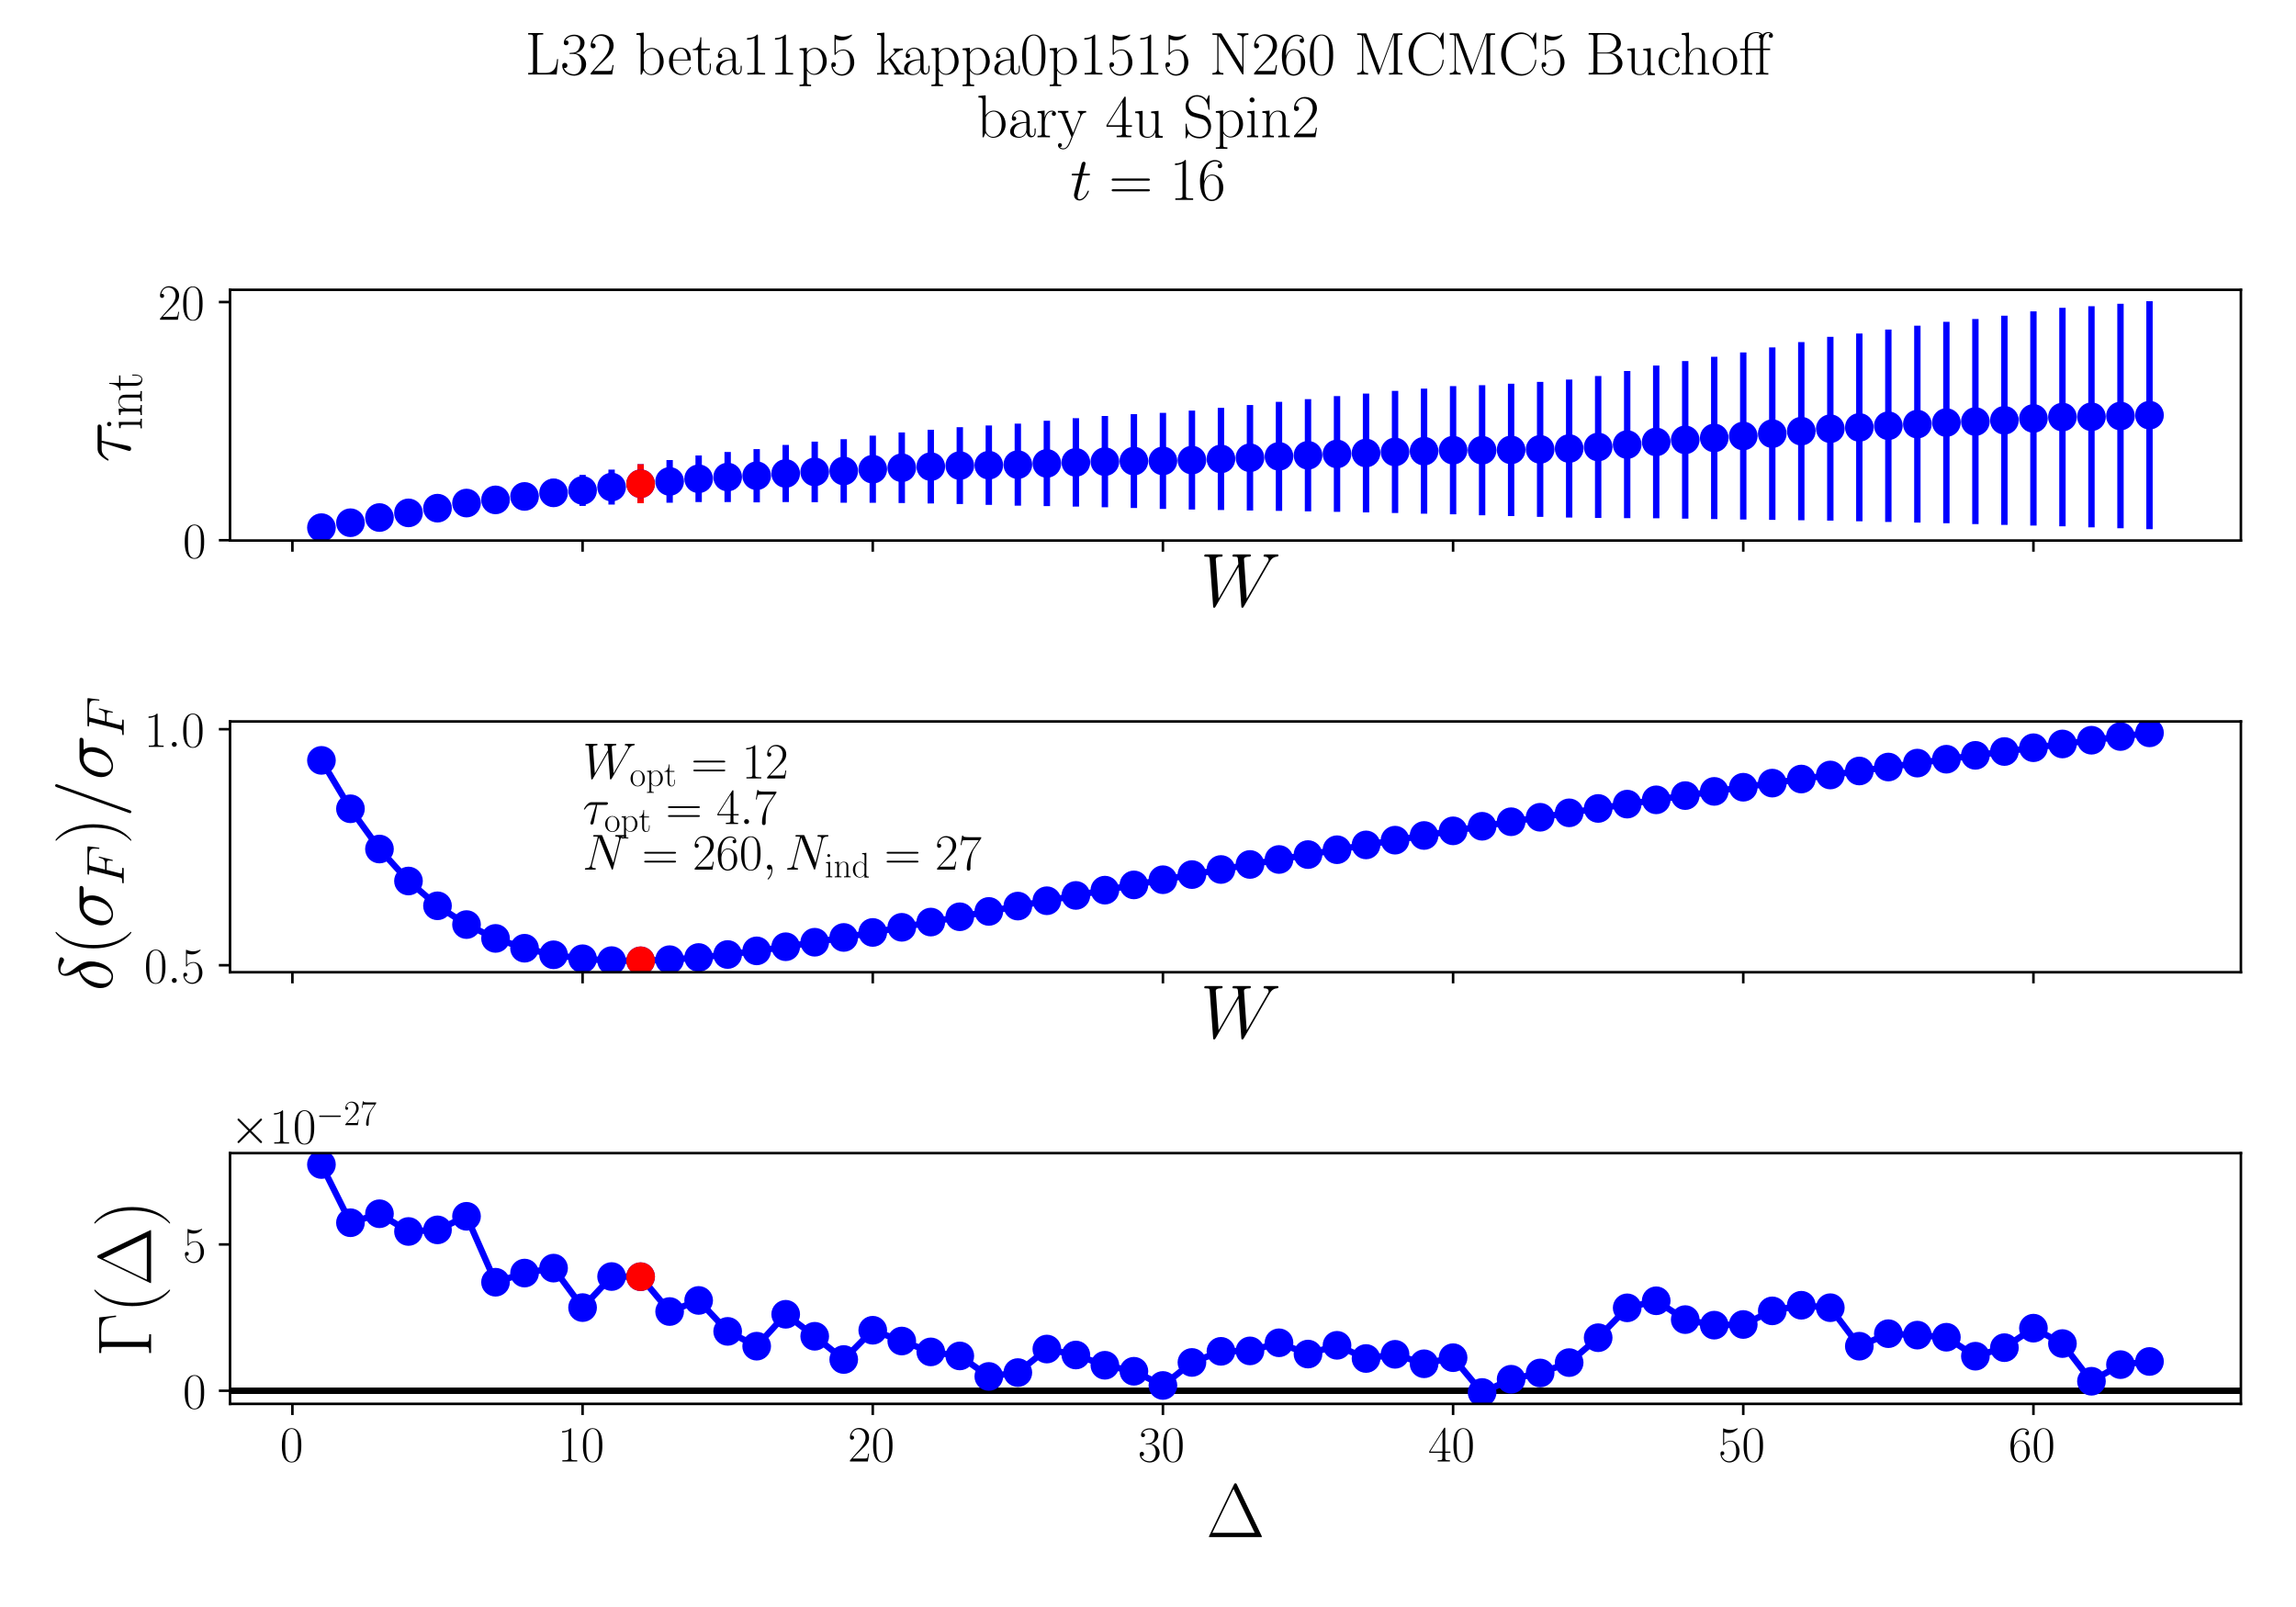 <?xml version="1.0" encoding="utf-8" standalone="no"?>
<!DOCTYPE svg PUBLIC "-//W3C//DTD SVG 1.1//EN"
  "http://www.w3.org/Graphics/SVG/1.1/DTD/svg11.dtd">
<!-- Created with matplotlib (https://matplotlib.org/) -->
<svg height="504pt" version="1.1" viewBox="0 0 720 504" width="720pt" xmlns="http://www.w3.org/2000/svg" xmlns:xlink="http://www.w3.org/1999/xlink">
 <defs>
  <style type="text/css">*{stroke-linecap:butt;stroke-linejoin:round;}</style>
 </defs>
 <g id="figure_1">
  <g id="patch_1">
   <path d="M 0 504 
L 720 504 
L 720 0 
L 0 0 
z
" style="fill:#ffffff;"/>
  </g>
  <g id="axes_1">
   <g id="patch_2">
    <path d="M 72.134 169.529 
L 702.72 169.529 
L 702.72 90.886 
L 72.134 90.886 
z
" style="fill:#ffffff;"/>
   </g>
   <g id="matplotlib.axis_1">
    <g id="xtick_1">
     <g id="line2d_1">
      <defs>
       <path d="M 0 0 
L 0 3.5 
" id="m4f0b48758f" style="stroke:#000000;stroke-width:0.8;"/>
      </defs>
      <g>
       <use style="stroke:#000000;stroke-width:0.8;" x="91.697" xlink:href="#m4f0b48758f" y="169.529"/>
      </g>
     </g>
    </g>
    <g id="xtick_2">
     <g id="line2d_2">
      <g>
       <use style="stroke:#000000;stroke-width:0.8;" x="182.691" xlink:href="#m4f0b48758f" y="169.529"/>
      </g>
     </g>
    </g>
    <g id="xtick_3">
     <g id="line2d_3">
      <g>
       <use style="stroke:#000000;stroke-width:0.8;" x="273.685" xlink:href="#m4f0b48758f" y="169.529"/>
      </g>
     </g>
    </g>
    <g id="xtick_4">
     <g id="line2d_4">
      <g>
       <use style="stroke:#000000;stroke-width:0.8;" x="364.679" xlink:href="#m4f0b48758f" y="169.529"/>
      </g>
     </g>
    </g>
    <g id="xtick_5">
     <g id="line2d_5">
      <g>
       <use style="stroke:#000000;stroke-width:0.8;" x="455.672" xlink:href="#m4f0b48758f" y="169.529"/>
      </g>
     </g>
    </g>
    <g id="xtick_6">
     <g id="line2d_6">
      <g>
       <use style="stroke:#000000;stroke-width:0.8;" x="546.666" xlink:href="#m4f0b48758f" y="169.529"/>
      </g>
     </g>
    </g>
    <g id="xtick_7">
     <g id="line2d_7">
      <g>
       <use style="stroke:#000000;stroke-width:0.8;" x="637.66" xlink:href="#m4f0b48758f" y="169.529"/>
      </g>
     </g>
    </g>
    <g id="text_1">
     <!-- $W$ -->
     <g transform="translate(376.375 190.134)scale(0.24 -0.24)">
      <defs>
       <path d="M 90.297 56.969 
C 92.594 60.844 94.797 64.516 100.797 65.125 
C 101.703 65.219 102.594 65.312 102.594 66.906 
C 102.594 68 101.703 68 101.406 68 
C 101.203 68 100.5 68 93.906 68 
C 90.906 68 87.797 68 84.906 68 
C 84.297 68 83.094 68 83.094 66.031 
C 83.094 65.094 83.906 65 84.5 65 
C 86.5 65 89.703 64.406 89.703 61.328 
C 89.703 60.031 89.297 59.328 88.297 57.656 
L 61 10.125 
L 57.406 61.922 
C 57.406 63.109 58.5 65 64.094 65 
C 65.406 65 66.406 65 66.406 66.969 
C 66.406 68 65.406 68 64.906 68 
C 61.406 68 57.703 68 54.094 68 
L 48.906 68 
C 47.406 68 45.594 68 44.094 68 
C 43.5 68 42.297 68 42.297 66.031 
C 42.297 65 43 65 44.703 65 
C 49.297 65 49.297 64.891 49.703 58.938 
L 50 55.359 
L 24.094 10.125 
L 20.406 61.422 
C 20.406 62.531 20.406 65 27.203 65 
C 28.297 65 29.406 65 29.406 66.859 
C 29.406 68 28.5 68 27.906 68 
C 24.406 68 20.703 68 17.094 68 
L 11.906 68 
C 10.406 68 8.594 68 7.094 68 
C 6.5 68 5.297 68 5.297 66.031 
C 5.297 65 6.094 65 7.5 65 
C 12.203 65 12.297 64.391 12.5 61.219 
L 16.906 0.281 
C 17 -1.406 17.094 -2 18.297 -2 
C 19.297 -2 19.5 -1.609 20.406 -0.109 
L 50.203 51.672 
L 53.906 0.281 
C 54 -1.406 54.094 -2 55.297 -2 
C 56.297 -2 56.594 -1.5 57.406 -0.109 
z
" id="CMMI12-87"/>
      </defs>
      <use transform="scale(0.996)" xlink:href="#CMMI12-87"/>
     </g>
    </g>
   </g>
   <g id="matplotlib.axis_2">
    <g id="ytick_1">
     <g id="line2d_8">
      <defs>
       <path d="M 0 0 
L -3.5 0 
" id="m95c2c9f588" style="stroke:#000000;stroke-width:0.8;"/>
      </defs>
      <g>
       <use style="stroke:#000000;stroke-width:0.8;" x="72.134" xlink:href="#m95c2c9f588" y="169.428"/>
      </g>
     </g>
     <g id="text_2">
      <!-- $\mathdefault{0}$ -->
      <g transform="translate(57.33 174.963)scale(0.16 -0.16)">
       <defs>
        <path d="M 42 31.641 
C 42 37.75 41.906 48.125 37.703 56.109 
C 34 63.109 28.094 65.594 22.906 65.594 
C 18.094 65.594 12 63.406 8.203 56.203 
C 4.203 48.719 3.797 39.438 3.797 31.641 
C 3.797 25.953 3.906 17.281 7 9.672 
C 11.297 -0.609 19 -2 22.906 -2 
C 27.5 -2 34.5 -0.109 38.594 9.375 
C 41.594 16.281 42 24.359 42 31.641 
z
M 22.906 -0.406 
C 16.5 -0.406 12.703 5.078 11.297 12.688 
C 10.203 18.562 10.203 27.156 10.203 32.75 
C 10.203 40.438 10.203 46.828 11.5 52.922 
C 13.406 61.391 19 64 22.906 64 
C 27 64 32.297 61.297 34.203 53.125 
C 35.5 47.438 35.594 40.734 35.594 32.75 
C 35.594 26.25 35.594 18.266 34.406 12.375 
C 32.297 1.484 26.406 -0.406 22.906 -0.406 
z
" id="CMR17-48"/>
       </defs>
       <use transform="scale(0.996)" xlink:href="#CMR17-48"/>
      </g>
     </g>
    </g>
    <g id="ytick_2">
     <g id="line2d_9">
      <g>
       <use style="stroke:#000000;stroke-width:0.8;" x="72.134" xlink:href="#m95c2c9f588" y="94.74"/>
      </g>
     </g>
     <g id="text_3">
      <!-- $\mathdefault{20}$ -->
      <g transform="translate(49.526 100.275)scale(0.16 -0.16)">
       <defs>
        <path d="M 41.703 15.453 
L 39.906 15.453 
C 38.906 8.375 38.094 7.172 37.703 6.562 
C 37.203 5.766 30 5.766 28.594 5.766 
L 9.406 5.766 
C 13 9.672 20 16.75 28.5 24.953 
C 34.594 30.734 41.703 37.531 41.703 47.422 
C 41.703 59.219 32.297 66 21.797 66 
C 10.797 66 4.094 56.312 4.094 47.344 
C 4.094 43.438 7 42.938 8.203 42.938 
C 9.203 42.938 12.203 43.547 12.203 47.031 
C 12.203 50.109 9.594 51 8.203 51 
C 7.594 51 7 50.906 6.594 50.703 
C 8.5 59.219 14.297 63.406 20.406 63.406 
C 29.094 63.406 34.797 56.516 34.797 47.422 
C 34.797 38.734 29.703 31.25 24 24.75 
L 4.094 2.281 
L 4.094 0 
L 39.297 0 
z
" id="CMR17-50"/>
       </defs>
       <use transform="scale(0.996)" xlink:href="#CMR17-50"/>
       <use transform="translate(45.69 0)scale(0.996)" xlink:href="#CMR17-48"/>
      </g>
     </g>
    </g>
    <g id="text_4">
     <!-- $\tau_{\mathrm{int}}$ -->
     <g transform="translate(40.875 145.079)rotate(-90)scale(0.24 -0.24)">
      <defs>
       <path d="M 28.703 37.625 
L 45.297 37.625 
C 46.594 37.625 49.906 37.625 49.906 40.812 
C 49.906 43 48 43 46.203 43 
L 18.703 43 
C 16.406 43 13 43 8.406 38.125 
C 5.797 35.234 2.594 29.953 2.594 29.359 
C 2.594 28.766 3.094 28.562 3.703 28.562 
C 4.406 28.562 4.5 28.859 5 29.453 
C 10.203 37.625 15.406 37.625 17.906 37.625 
L 26.203 37.625 
L 15.797 3.484 
C 15.297 1.984 15.297 1.781 15.297 1.484 
C 15.297 0.391 16 -1 18 -1 
C 21.094 -1 21.594 1.688 21.906 3.172 
z
" id="CMMI12-28"/>
       <path d="M 15.5 61.078 
C 15.5 63.266 13.703 65.156 11.406 65.156 
C 9.203 65.156 7.297 63.375 7.297 61.078 
C 7.297 58.891 9.094 57 11.406 57 
C 13.594 57 15.5 58.797 15.5 61.078 
z
M 3.797 42.281 
L 3.797 39.703 
C 9.406 39.703 10.203 39.094 10.203 34.328 
L 10.203 6.672 
C 10.203 2.875 9.797 2.391 3.406 2.391 
L 3.406 -0.203 
C 5.797 0 10.094 0 12.594 0 
C 15 0 19.094 0 21.406 -0.203 
L 21.406 2.391 
C 15.5 2.391 15.297 2.984 15.297 6.562 
L 15.297 43.375 
z
" id="CMR17-105"/>
       <path d="M 41.5 30.203 
C 41.5 35.297 40.5 43.594 28.703 43.594 
C 20.797 43.594 16.703 37.5 15.203 33.5 
L 15.094 33.5 
L 15.094 43.594 
L 3.297 42.5 
L 3.297 39.906 
C 9.203 39.906 10.094 39.297 10.094 34.5 
L 10.094 6.688 
C 10.094 2.875 9.703 2.391 3.297 2.391 
L 3.297 -0.203 
C 5.703 0 10.094 0 12.703 0 
C 15.297 0 19.797 0 22.203 -0.203 
L 22.203 2.391 
C 15.797 2.391 15.406 2.781 15.406 6.688 
L 15.406 25.906 
C 15.406 35.109 21 42 28 42 
C 35.406 42 36.203 35.406 36.203 30.594 
L 36.203 6.688 
C 36.203 2.875 35.797 2.391 29.406 2.391 
L 29.406 -0.203 
C 31.797 0 36.203 0 38.797 0 
C 41.406 0 45.906 0 48.297 -0.203 
L 48.297 2.391 
C 41.906 2.391 41.5 2.781 41.5 6.688 
z
" id="CMR17-110"/>
       <path d="M 15.094 40 
L 29.094 40 
L 29.094 42.578 
L 15.094 42.578 
L 15.094 61 
L 13.297 61 
C 13.094 50.703 9.594 41.688 1.094 41.688 
L 1.094 40 
L 9.797 40 
L 9.797 12.047 
C 9.797 10.156 9.797 -1 21.406 -1 
C 27.297 -1 30.703 4.781 30.703 12.141 
L 30.703 17.812 
L 28.906 17.812 
L 28.906 12.234 
C 28.906 5.375 26.203 0.797 22 0.797 
C 19.094 0.797 15.094 2.781 15.094 11.844 
z
" id="CMR17-116"/>
      </defs>
      <use transform="scale(0.996)" xlink:href="#CMMI12-28"/>
      <use transform="translate(42.364 -14.944)scale(0.697)" xlink:href="#CMR17-105"/>
      <use transform="translate(59.773 -14.944)scale(0.697)" xlink:href="#CMR17-110"/>
      <use transform="translate(93.578 -14.944)scale(0.697)" xlink:href="#CMR17-116"/>
     </g>
    </g>
   </g>
   <g id="LineCollection_1">
    <path clip-path="url(#p1361d2db83)" d="M 100.797 165.809 
L 100.797 165.158 
" style="fill:none;stroke:#0000ff;stroke-width:2;"/>
    <path clip-path="url(#p1361d2db83)" d="M 109.896 164.632 
L 109.896 163.25 
" style="fill:none;stroke:#0000ff;stroke-width:2;"/>
    <path clip-path="url(#p1361d2db83)" d="M 118.996 163.43 
L 118.996 161.201 
" style="fill:none;stroke:#0000ff;stroke-width:2;"/>
    <path clip-path="url(#p1361d2db83)" d="M 128.095 162.432 
L 128.095 159.274 
" style="fill:none;stroke:#0000ff;stroke-width:2;"/>
    <path clip-path="url(#p1361d2db83)" d="M 137.194 161.465 
L 137.194 157.287 
" style="fill:none;stroke:#0000ff;stroke-width:2;"/>
    <path clip-path="url(#p1361d2db83)" d="M 146.294 160.431 
L 146.294 155.117 
" style="fill:none;stroke:#0000ff;stroke-width:2;"/>
    <path clip-path="url(#p1361d2db83)" d="M 155.393 159.96 
L 155.393 153.596 
" style="fill:none;stroke:#0000ff;stroke-width:2;"/>
    <path clip-path="url(#p1361d2db83)" d="M 164.492 159.437 
L 164.492 151.957 
" style="fill:none;stroke:#0000ff;stroke-width:2;"/>
    <path clip-path="url(#p1361d2db83)" d="M 173.592 158.901 
L 173.592 150.241 
" style="fill:none;stroke:#0000ff;stroke-width:2;"/>
    <path clip-path="url(#p1361d2db83)" d="M 182.691 158.677 
L 182.691 148.938 
" style="fill:none;stroke:#0000ff;stroke-width:2;"/>
    <path clip-path="url(#p1361d2db83)" d="M 191.791 158.243 
L 191.791 147.275 
" style="fill:none;stroke:#0000ff;stroke-width:2;"/>
    <path clip-path="url(#p1361d2db83)" d="M 200.89 157.831 
L 200.89 145.592 
" style="fill:none;stroke:#0000ff;stroke-width:2;"/>
    <path clip-path="url(#p1361d2db83)" d="M 209.989 157.678 
L 209.989 144.291 
" style="fill:none;stroke:#0000ff;stroke-width:2;"/>
    <path clip-path="url(#p1361d2db83)" d="M 219.089 157.46 
L 219.089 142.85 
" style="fill:none;stroke:#0000ff;stroke-width:2;"/>
    <path clip-path="url(#p1361d2db83)" d="M 228.188 157.458 
L 228.188 141.762 
" style="fill:none;stroke:#0000ff;stroke-width:2;"/>
    <path clip-path="url(#p1361d2db83)" d="M 237.287 157.553 
L 237.287 140.848 
" style="fill:none;stroke:#0000ff;stroke-width:2;"/>
    <path clip-path="url(#p1361d2db83)" d="M 246.387 157.452 
L 246.387 139.545 
" style="fill:none;stroke:#0000ff;stroke-width:2;"/>
    <path clip-path="url(#p1361d2db83)" d="M 255.486 157.494 
L 255.486 138.503 
" style="fill:none;stroke:#0000ff;stroke-width:2;"/>
    <path clip-path="url(#p1361d2db83)" d="M 264.585 157.676 
L 264.585 137.747 
" style="fill:none;stroke:#0000ff;stroke-width:2;"/>
    <path clip-path="url(#p1361d2db83)" d="M 273.685 157.688 
L 273.685 136.624 
" style="fill:none;stroke:#0000ff;stroke-width:2;"/>
    <path clip-path="url(#p1361d2db83)" d="M 282.784 157.767 
L 282.784 135.632 
" style="fill:none;stroke:#0000ff;stroke-width:2;"/>
    <path clip-path="url(#p1361d2db83)" d="M 291.884 157.91 
L 291.884 134.776 
" style="fill:none;stroke:#0000ff;stroke-width:2;"/>
    <path clip-path="url(#p1361d2db83)" d="M 300.983 158.074 
L 300.983 133.972 
" style="fill:none;stroke:#0000ff;stroke-width:2;"/>
    <path clip-path="url(#p1361d2db83)" d="M 310.082 158.345 
L 310.082 133.439 
" style="fill:none;stroke:#0000ff;stroke-width:2;"/>
    <path clip-path="url(#p1361d2db83)" d="M 319.182 158.592 
L 319.182 132.859 
" style="fill:none;stroke:#0000ff;stroke-width:2;"/>
    <path clip-path="url(#p1361d2db83)" d="M 328.281 158.719 
L 328.281 131.965 
" style="fill:none;stroke:#0000ff;stroke-width:2;"/>
    <path clip-path="url(#p1361d2db83)" d="M 337.38 158.878 
L 337.38 131.15 
" style="fill:none;stroke:#0000ff;stroke-width:2;"/>
    <path clip-path="url(#p1361d2db83)" d="M 346.48 159.087 
L 346.48 130.473 
" style="fill:none;stroke:#0000ff;stroke-width:2;"/>
    <path clip-path="url(#p1361d2db83)" d="M 355.579 159.322 
L 355.579 129.881 
" style="fill:none;stroke:#0000ff;stroke-width:2;"/>
    <path clip-path="url(#p1361d2db83)" d="M 364.679 159.617 
L 364.679 129.488 
" style="fill:none;stroke:#0000ff;stroke-width:2;"/>
    <path clip-path="url(#p1361d2db83)" d="M 373.778 159.809 
L 373.778 128.777 
" style="fill:none;stroke:#0000ff;stroke-width:2;"/>
    <path clip-path="url(#p1361d2db83)" d="M 382.877 159.955 
L 382.877 127.907 
" style="fill:none;stroke:#0000ff;stroke-width:2;"/>
    <path clip-path="url(#p1361d2db83)" d="M 391.977 160.102 
L 391.977 127.028 
" style="fill:none;stroke:#0000ff;stroke-width:2;"/>
    <path clip-path="url(#p1361d2db83)" d="M 401.076 160.22 
L 401.076 126.03 
" style="fill:none;stroke:#0000ff;stroke-width:2;"/>
    <path clip-path="url(#p1361d2db83)" d="M 410.175 160.387 
L 410.175 125.189 
" style="fill:none;stroke:#0000ff;stroke-width:2;"/>
    <path clip-path="url(#p1361d2db83)" d="M 419.275 160.523 
L 419.275 124.219 
" style="fill:none;stroke:#0000ff;stroke-width:2;"/>
    <path clip-path="url(#p1361d2db83)" d="M 428.374 160.712 
L 428.374 123.438 
" style="fill:none;stroke:#0000ff;stroke-width:2;"/>
    <path clip-path="url(#p1361d2db83)" d="M 437.473 160.888 
L 437.473 122.593 
" style="fill:none;stroke:#0000ff;stroke-width:2;"/>
    <path clip-path="url(#p1361d2db83)" d="M 446.573 161.099 
L 446.573 121.886 
" style="fill:none;stroke:#0000ff;stroke-width:2;"/>
    <path clip-path="url(#p1361d2db83)" d="M 455.672 161.291 
L 455.672 121.087 
" style="fill:none;stroke:#0000ff;stroke-width:2;"/>
    <path clip-path="url(#p1361d2db83)" d="M 464.772 161.6 
L 464.772 120.811 
" style="fill:none;stroke:#0000ff;stroke-width:2;"/>
    <path clip-path="url(#p1361d2db83)" d="M 473.871 161.861 
L 473.871 120.338 
" style="fill:none;stroke:#0000ff;stroke-width:2;"/>
    <path clip-path="url(#p1361d2db83)" d="M 482.97 162.102 
L 482.97 119.771 
" style="fill:none;stroke:#0000ff;stroke-width:2;"/>
    <path clip-path="url(#p1361d2db83)" d="M 492.07 162.311 
L 492.07 119.045 
" style="fill:none;stroke:#0000ff;stroke-width:2;"/>
    <path clip-path="url(#p1361d2db83)" d="M 501.169 162.449 
L 501.169 117.933 
" style="fill:none;stroke:#0000ff;stroke-width:2;"/>
    <path clip-path="url(#p1361d2db83)" d="M 510.268 162.507 
L 510.268 116.352 
" style="fill:none;stroke:#0000ff;stroke-width:2;"/>
    <path clip-path="url(#p1361d2db83)" d="M 519.368 162.555 
L 519.368 114.652 
" style="fill:none;stroke:#0000ff;stroke-width:2;"/>
    <path clip-path="url(#p1361d2db83)" d="M 528.467 162.665 
L 528.467 113.235 
" style="fill:none;stroke:#0000ff;stroke-width:2;"/>
    <path clip-path="url(#p1361d2db83)" d="M 537.566 162.798 
L 537.566 111.898 
" style="fill:none;stroke:#0000ff;stroke-width:2;"/>
    <path clip-path="url(#p1361d2db83)" d="M 546.666 162.936 
L 546.666 110.543 
" style="fill:none;stroke:#0000ff;stroke-width:2;"/>
    <path clip-path="url(#p1361d2db83)" d="M 555.765 163.047 
L 555.765 108.965 
" style="fill:none;stroke:#0000ff;stroke-width:2;"/>
    <path clip-path="url(#p1361d2db83)" d="M 564.865 163.153 
L 564.865 107.289 
" style="fill:none;stroke:#0000ff;stroke-width:2;"/>
    <path clip-path="url(#p1361d2db83)" d="M 573.964 163.274 
L 573.964 105.643 
" style="fill:none;stroke:#0000ff;stroke-width:2;"/>
    <path clip-path="url(#p1361d2db83)" d="M 583.063 163.495 
L 583.063 104.605 
" style="fill:none;stroke:#0000ff;stroke-width:2;"/>
    <path clip-path="url(#p1361d2db83)" d="M 592.163 163.691 
L 592.163 103.361 
" style="fill:none;stroke:#0000ff;stroke-width:2;"/>
    <path clip-path="url(#p1361d2db83)" d="M 601.262 163.896 
L 601.262 102.135 
" style="fill:none;stroke:#0000ff;stroke-width:2;"/>
    <path clip-path="url(#p1361d2db83)" d="M 610.361 164.11 
L 610.361 100.937 
" style="fill:none;stroke:#0000ff;stroke-width:2;"/>
    <path clip-path="url(#p1361d2db83)" d="M 619.461 164.369 
L 619.461 100.044 
" style="fill:none;stroke:#0000ff;stroke-width:2;"/>
    <path clip-path="url(#p1361d2db83)" d="M 628.56 164.614 
L 628.56 99.008 
" style="fill:none;stroke:#0000ff;stroke-width:2;"/>
    <path clip-path="url(#p1361d2db83)" d="M 637.66 164.824 
L 637.66 97.649 
" style="fill:none;stroke:#0000ff;stroke-width:2;"/>
    <path clip-path="url(#p1361d2db83)" d="M 646.759 165.069 
L 646.759 96.537 
" style="fill:none;stroke:#0000ff;stroke-width:2;"/>
    <path clip-path="url(#p1361d2db83)" d="M 655.858 165.386 
L 655.858 96.047 
" style="fill:none;stroke:#0000ff;stroke-width:2;"/>
    <path clip-path="url(#p1361d2db83)" d="M 664.958 165.672 
L 664.958 95.28 
" style="fill:none;stroke:#0000ff;stroke-width:2;"/>
    <path clip-path="url(#p1361d2db83)" d="M 674.057 165.955 
L 674.057 94.46 
" style="fill:none;stroke:#0000ff;stroke-width:2;"/>
   </g>
   <g id="LineCollection_2">
    <path clip-path="url(#p1361d2db83)" d="M 200.89 157.831 
L 200.89 145.592 
" style="fill:none;stroke:#ff0000;stroke-width:2;"/>
   </g>
   <g id="line2d_10">
    <defs>
     <path d="M 0 4 
C 1.061 4 2.078 3.579 2.828 2.828 
C 3.579 2.078 4 1.061 4 0 
C 4 -1.061 3.579 -2.078 2.828 -2.828 
C 2.078 -3.579 1.061 -4 0 -4 
C -1.061 -4 -2.078 -3.579 -2.828 -2.828 
C -3.579 -2.078 -4 -1.061 -4 0 
C -4 1.061 -3.579 2.078 -2.828 2.828 
C -2.078 3.579 -1.061 4 0 4 
z
" id="m1d61074b0b" style="stroke:#0000ff;"/>
    </defs>
    <g clip-path="url(#p1361d2db83)">
     <use style="fill:#0000ff;stroke:#0000ff;" x="100.797" xlink:href="#m1d61074b0b" y="165.484"/>
     <use style="fill:#0000ff;stroke:#0000ff;" x="109.896" xlink:href="#m1d61074b0b" y="163.941"/>
     <use style="fill:#0000ff;stroke:#0000ff;" x="118.996" xlink:href="#m1d61074b0b" y="162.315"/>
     <use style="fill:#0000ff;stroke:#0000ff;" x="128.095" xlink:href="#m1d61074b0b" y="160.853"/>
     <use style="fill:#0000ff;stroke:#0000ff;" x="137.194" xlink:href="#m1d61074b0b" y="159.376"/>
     <use style="fill:#0000ff;stroke:#0000ff;" x="146.294" xlink:href="#m1d61074b0b" y="157.774"/>
     <use style="fill:#0000ff;stroke:#0000ff;" x="155.393" xlink:href="#m1d61074b0b" y="156.778"/>
     <use style="fill:#0000ff;stroke:#0000ff;" x="164.492" xlink:href="#m1d61074b0b" y="155.697"/>
     <use style="fill:#0000ff;stroke:#0000ff;" x="173.592" xlink:href="#m1d61074b0b" y="154.571"/>
     <use style="fill:#0000ff;stroke:#0000ff;" x="182.691" xlink:href="#m1d61074b0b" y="153.808"/>
     <use style="fill:#0000ff;stroke:#0000ff;" x="191.791" xlink:href="#m1d61074b0b" y="152.759"/>
     <use style="fill:#0000ff;stroke:#0000ff;" x="200.89" xlink:href="#m1d61074b0b" y="151.712"/>
     <use style="fill:#0000ff;stroke:#0000ff;" x="209.989" xlink:href="#m1d61074b0b" y="150.984"/>
     <use style="fill:#0000ff;stroke:#0000ff;" x="219.089" xlink:href="#m1d61074b0b" y="150.155"/>
     <use style="fill:#0000ff;stroke:#0000ff;" x="228.188" xlink:href="#m1d61074b0b" y="149.61"/>
     <use style="fill:#0000ff;stroke:#0000ff;" x="237.287" xlink:href="#m1d61074b0b" y="149.201"/>
     <use style="fill:#0000ff;stroke:#0000ff;" x="246.387" xlink:href="#m1d61074b0b" y="148.499"/>
     <use style="fill:#0000ff;stroke:#0000ff;" x="255.486" xlink:href="#m1d61074b0b" y="147.998"/>
     <use style="fill:#0000ff;stroke:#0000ff;" x="264.585" xlink:href="#m1d61074b0b" y="147.712"/>
     <use style="fill:#0000ff;stroke:#0000ff;" x="273.685" xlink:href="#m1d61074b0b" y="147.156"/>
     <use style="fill:#0000ff;stroke:#0000ff;" x="282.784" xlink:href="#m1d61074b0b" y="146.7"/>
     <use style="fill:#0000ff;stroke:#0000ff;" x="291.884" xlink:href="#m1d61074b0b" y="146.343"/>
     <use style="fill:#0000ff;stroke:#0000ff;" x="300.983" xlink:href="#m1d61074b0b" y="146.023"/>
     <use style="fill:#0000ff;stroke:#0000ff;" x="310.082" xlink:href="#m1d61074b0b" y="145.892"/>
     <use style="fill:#0000ff;stroke:#0000ff;" x="319.182" xlink:href="#m1d61074b0b" y="145.725"/>
     <use style="fill:#0000ff;stroke:#0000ff;" x="328.281" xlink:href="#m1d61074b0b" y="145.342"/>
     <use style="fill:#0000ff;stroke:#0000ff;" x="337.38" xlink:href="#m1d61074b0b" y="145.014"/>
     <use style="fill:#0000ff;stroke:#0000ff;" x="346.48" xlink:href="#m1d61074b0b" y="144.78"/>
     <use style="fill:#0000ff;stroke:#0000ff;" x="355.579" xlink:href="#m1d61074b0b" y="144.601"/>
     <use style="fill:#0000ff;stroke:#0000ff;" x="364.679" xlink:href="#m1d61074b0b" y="144.553"/>
     <use style="fill:#0000ff;stroke:#0000ff;" x="373.778" xlink:href="#m1d61074b0b" y="144.293"/>
     <use style="fill:#0000ff;stroke:#0000ff;" x="382.877" xlink:href="#m1d61074b0b" y="143.931"/>
     <use style="fill:#0000ff;stroke:#0000ff;" x="391.977" xlink:href="#m1d61074b0b" y="143.565"/>
     <use style="fill:#0000ff;stroke:#0000ff;" x="401.076" xlink:href="#m1d61074b0b" y="143.125"/>
     <use style="fill:#0000ff;stroke:#0000ff;" x="410.175" xlink:href="#m1d61074b0b" y="142.788"/>
     <use style="fill:#0000ff;stroke:#0000ff;" x="419.275" xlink:href="#m1d61074b0b" y="142.371"/>
     <use style="fill:#0000ff;stroke:#0000ff;" x="428.374" xlink:href="#m1d61074b0b" y="142.075"/>
     <use style="fill:#0000ff;stroke:#0000ff;" x="437.473" xlink:href="#m1d61074b0b" y="141.74"/>
     <use style="fill:#0000ff;stroke:#0000ff;" x="446.573" xlink:href="#m1d61074b0b" y="141.493"/>
     <use style="fill:#0000ff;stroke:#0000ff;" x="455.672" xlink:href="#m1d61074b0b" y="141.189"/>
     <use style="fill:#0000ff;stroke:#0000ff;" x="464.772" xlink:href="#m1d61074b0b" y="141.205"/>
     <use style="fill:#0000ff;stroke:#0000ff;" x="473.871" xlink:href="#m1d61074b0b" y="141.099"/>
     <use style="fill:#0000ff;stroke:#0000ff;" x="482.97" xlink:href="#m1d61074b0b" y="140.936"/>
     <use style="fill:#0000ff;stroke:#0000ff;" x="492.07" xlink:href="#m1d61074b0b" y="140.678"/>
     <use style="fill:#0000ff;stroke:#0000ff;" x="501.169" xlink:href="#m1d61074b0b" y="140.191"/>
     <use style="fill:#0000ff;stroke:#0000ff;" x="510.268" xlink:href="#m1d61074b0b" y="139.43"/>
     <use style="fill:#0000ff;stroke:#0000ff;" x="519.368" xlink:href="#m1d61074b0b" y="138.604"/>
     <use style="fill:#0000ff;stroke:#0000ff;" x="528.467" xlink:href="#m1d61074b0b" y="137.95"/>
     <use style="fill:#0000ff;stroke:#0000ff;" x="537.566" xlink:href="#m1d61074b0b" y="137.348"/>
     <use style="fill:#0000ff;stroke:#0000ff;" x="546.666" xlink:href="#m1d61074b0b" y="136.74"/>
     <use style="fill:#0000ff;stroke:#0000ff;" x="555.765" xlink:href="#m1d61074b0b" y="136.006"/>
     <use style="fill:#0000ff;stroke:#0000ff;" x="564.865" xlink:href="#m1d61074b0b" y="135.221"/>
     <use style="fill:#0000ff;stroke:#0000ff;" x="573.964" xlink:href="#m1d61074b0b" y="134.459"/>
     <use style="fill:#0000ff;stroke:#0000ff;" x="583.063" xlink:href="#m1d61074b0b" y="134.05"/>
     <use style="fill:#0000ff;stroke:#0000ff;" x="592.163" xlink:href="#m1d61074b0b" y="133.526"/>
     <use style="fill:#0000ff;stroke:#0000ff;" x="601.262" xlink:href="#m1d61074b0b" y="133.015"/>
     <use style="fill:#0000ff;stroke:#0000ff;" x="610.361" xlink:href="#m1d61074b0b" y="132.524"/>
     <use style="fill:#0000ff;stroke:#0000ff;" x="619.461" xlink:href="#m1d61074b0b" y="132.207"/>
     <use style="fill:#0000ff;stroke:#0000ff;" x="628.56" xlink:href="#m1d61074b0b" y="131.811"/>
     <use style="fill:#0000ff;stroke:#0000ff;" x="637.66" xlink:href="#m1d61074b0b" y="131.236"/>
     <use style="fill:#0000ff;stroke:#0000ff;" x="646.759" xlink:href="#m1d61074b0b" y="130.803"/>
     <use style="fill:#0000ff;stroke:#0000ff;" x="655.858" xlink:href="#m1d61074b0b" y="130.716"/>
     <use style="fill:#0000ff;stroke:#0000ff;" x="664.958" xlink:href="#m1d61074b0b" y="130.476"/>
     <use style="fill:#0000ff;stroke:#0000ff;" x="674.057" xlink:href="#m1d61074b0b" y="130.208"/>
    </g>
   </g>
   <g id="line2d_11">
    <defs>
     <path d="M 0 4 
C 1.061 4 2.078 3.579 2.828 2.828 
C 3.579 2.078 4 1.061 4 0 
C 4 -1.061 3.579 -2.078 2.828 -2.828 
C 2.078 -3.579 1.061 -4 0 -4 
C -1.061 -4 -2.078 -3.579 -2.828 -2.828 
C -3.579 -2.078 -4 -1.061 -4 0 
C -4 1.061 -3.579 2.078 -2.828 2.828 
C -2.078 3.579 -1.061 4 0 4 
z
" id="ma7d2974261" style="stroke:#ff0000;"/>
    </defs>
    <g clip-path="url(#p1361d2db83)">
     <use style="fill:#ff0000;stroke:#ff0000;" x="200.89" xlink:href="#ma7d2974261" y="151.712"/>
    </g>
   </g>
   <g id="patch_3">
    <path d="M 72.134 169.529 
L 72.134 90.886 
" style="fill:none;stroke:#000000;stroke-linecap:square;stroke-linejoin:miter;stroke-width:0.8;"/>
   </g>
   <g id="patch_4">
    <path d="M 702.72 169.529 
L 702.72 90.886 
" style="fill:none;stroke:#000000;stroke-linecap:square;stroke-linejoin:miter;stroke-width:0.8;"/>
   </g>
   <g id="patch_5">
    <path d="M 72.134 169.529 
L 702.72 169.529 
" style="fill:none;stroke:#000000;stroke-linecap:square;stroke-linejoin:miter;stroke-width:0.8;"/>
   </g>
   <g id="patch_6">
    <path d="M 72.134 90.886 
L 702.72 90.886 
" style="fill:none;stroke:#000000;stroke-linecap:square;stroke-linejoin:miter;stroke-width:0.8;"/>
   </g>
  </g>
  <g id="axes_2">
   <g id="patch_7">
    <path d="M 72.134 304.913 
L 702.72 304.913 
L 702.72 226.269 
L 72.134 226.269 
z
" style="fill:#ffffff;"/>
   </g>
   <g id="matplotlib.axis_3">
    <g id="xtick_8">
     <g id="line2d_12">
      <g>
       <use style="stroke:#000000;stroke-width:0.8;" x="91.697" xlink:href="#m4f0b48758f" y="304.913"/>
      </g>
     </g>
    </g>
    <g id="xtick_9">
     <g id="line2d_13">
      <g>
       <use style="stroke:#000000;stroke-width:0.8;" x="182.691" xlink:href="#m4f0b48758f" y="304.913"/>
      </g>
     </g>
    </g>
    <g id="xtick_10">
     <g id="line2d_14">
      <g>
       <use style="stroke:#000000;stroke-width:0.8;" x="273.685" xlink:href="#m4f0b48758f" y="304.913"/>
      </g>
     </g>
    </g>
    <g id="xtick_11">
     <g id="line2d_15">
      <g>
       <use style="stroke:#000000;stroke-width:0.8;" x="364.679" xlink:href="#m4f0b48758f" y="304.913"/>
      </g>
     </g>
    </g>
    <g id="xtick_12">
     <g id="line2d_16">
      <g>
       <use style="stroke:#000000;stroke-width:0.8;" x="455.672" xlink:href="#m4f0b48758f" y="304.913"/>
      </g>
     </g>
    </g>
    <g id="xtick_13">
     <g id="line2d_17">
      <g>
       <use style="stroke:#000000;stroke-width:0.8;" x="546.666" xlink:href="#m4f0b48758f" y="304.913"/>
      </g>
     </g>
    </g>
    <g id="xtick_14">
     <g id="line2d_18">
      <g>
       <use style="stroke:#000000;stroke-width:0.8;" x="637.66" xlink:href="#m4f0b48758f" y="304.913"/>
      </g>
     </g>
    </g>
    <g id="text_5">
     <!-- $W$ -->
     <g transform="translate(376.375 325.517)scale(0.24 -0.24)">
      <use transform="scale(0.996)" xlink:href="#CMMI12-87"/>
     </g>
    </g>
   </g>
   <g id="matplotlib.axis_4">
    <g id="ytick_3">
     <g id="line2d_19">
      <g>
       <use style="stroke:#000000;stroke-width:0.8;" x="72.134" xlink:href="#m95c2c9f588" y="302.725"/>
      </g>
     </g>
     <g id="text_6">
      <!-- $\mathdefault{0.5}$ -->
      <g transform="translate(45.19 308.26)scale(0.16 -0.16)">
       <defs>
        <path d="M 18.406 4.797 
C 18.406 7.688 16 9.672 13.594 9.672 
C 10.703 9.672 8.703 7.281 8.703 4.891 
C 8.703 2 11.094 0 13.5 0 
C 16.406 0 18.406 2.391 18.406 4.797 
z
" id="CMMI12-58"/>
        <path d="M 11.406 57.688 
C 12.406 57.281 16.5 56 20.703 56 
C 30 56 35.094 61.109 38 64.062 
C 38 64.953 38 65.5 37.406 65.5 
C 37.297 65.5 37.094 65.5 36.297 65.047 
C 32.797 63.406 28.703 62.078 23.703 62.078 
C 20.703 62.078 16.203 62.484 11.297 64.672 
C 10.203 65.172 10 65.172 9.906 65.172 
C 9.406 65.172 9.297 65.062 9.297 63.078 
L 9.297 34.422 
C 9.297 32.641 9.297 32.141 10.297 32.141 
C 10.797 32.141 11 32.344 11.5 33.031 
C 14.703 37.516 19.094 39.406 24.094 39.406 
C 27.594 39.406 35.094 37.219 35.094 20.141 
C 35.094 16.953 35.094 11.172 32.094 6.578 
C 29.594 2.484 25.703 0.391 21.406 0.391 
C 14.797 0.391 8.094 5 6.297 12.719 
C 6.703 12.609 7.5 12.422 7.906 12.422 
C 9.203 12.422 11.703 13.125 11.703 16.219 
C 11.703 18.906 9.797 20 7.906 20 
C 5.594 20 4.094 18.594 4.094 15.797 
C 4.094 7.094 11 -2 21.594 -2 
C 31.906 -2 41.703 6.875 41.703 19.75 
C 41.703 31.719 33.906 41 24.203 41 
C 19.094 41 14.797 39.109 11.406 35.531 
z
" id="CMR17-53"/>
       </defs>
       <use transform="scale(0.996)" xlink:href="#CMR17-48"/>
       <use transform="translate(45.69 0)scale(0.996)" xlink:href="#CMMI12-58"/>
       <use transform="translate(72.788 0)scale(0.996)" xlink:href="#CMR17-53"/>
      </g>
     </g>
    </g>
    <g id="ytick_4">
     <g id="line2d_20">
      <g>
       <use style="stroke:#000000;stroke-width:0.8;" x="72.134" xlink:href="#m95c2c9f588" y="228.701"/>
      </g>
     </g>
     <g id="text_7">
      <!-- $\mathdefault{1.0}$ -->
      <g transform="translate(45.19 234.235)scale(0.16 -0.16)">
       <defs>
        <path d="M 26.594 63.406 
C 26.594 65.5 26.5 65.5 25.094 65.5 
C 21.203 61.188 15.297 59.797 9.703 59.797 
C 9.406 59.797 8.906 59.797 8.797 59.5 
C 8.703 59.297 8.703 59.094 8.703 57 
C 11.797 57 17 57.594 21 59.984 
L 21 7.203 
C 21 3.688 20.797 2.5 12.203 2.5 
L 9.203 2.5 
L 9.203 0 
C 14 0 19 0 23.797 0 
C 28.594 0 33.594 0 38.406 0 
L 38.406 2.5 
L 35.406 2.5 
C 26.797 2.5 26.594 3.594 26.594 7.156 
z
" id="CMR17-49"/>
       </defs>
       <use transform="scale(0.996)" xlink:href="#CMR17-49"/>
       <use transform="translate(45.69 0)scale(0.996)" xlink:href="#CMMI12-58"/>
       <use transform="translate(72.788 0)scale(0.996)" xlink:href="#CMR17-48"/>
      </g>
     </g>
    </g>
    <g id="text_8">
     <!-- $\delta(\sigma_F)/\sigma_F$ -->
     <g transform="translate(35.213 310.847)rotate(-90)scale(0.24 -0.24)">
      <defs>
       <path d="M 26 43.672 
C 13.203 40.578 4 27.312 4 15.641 
C 4 4.984 11.203 -1 19.203 -1 
C 31 -1 39 15.156 39 28.406 
C 39 37.375 34.797 42.875 32.297 46.156 
C 28.594 50.844 22.594 58.531 22.594 63.312 
C 22.594 65.016 23.906 68 28.297 68 
C 31.406 68 33.297 66.906 36.297 65.203 
C 37.203 64.594 39.5 63.312 40.797 63.312 
C 42.906 63.312 44.406 65.391 44.406 66.984 
C 44.406 68.891 42.906 69.188 39.406 69.984 
C 34.703 70.984 33.297 70.984 31.594 70.984 
C 29.906 70.984 20.094 70.984 20.094 60.812 
C 20.094 55.922 22.594 50.25 26 43.672 
z
M 27.094 41.703 
C 30.906 33.828 32.406 30.844 32.406 24.375 
C 32.406 16.609 28.203 0.984 19.297 0.984 
C 15.406 0.984 9.797 3.578 9.797 12.828 
C 9.797 19.297 13.5 38.109 27.094 41.703 
z
" id="CMMI12-14"/>
       <path d="M 30.594 -24.391 
C 30.594 -24.297 30.594 -24.094 30.297 -23.797 
C 25.703 -19.125 13.406 -6.359 13.406 24.703 
C 13.406 55.766 25.5 68.422 30.406 73.391 
C 30.406 73.5 30.594 73.703 30.594 74 
C 30.594 74.297 30.297 74.5 29.906 74.5 
C 28.797 74.5 20.297 67.125 15.406 56.156 
C 10.406 45.109 9 34.359 9 24.812 
C 9 17.625 9.703 5.484 15.703 -7.359 
C 20.5 -17.734 28.703 -25 29.906 -25 
C 30.406 -25 30.594 -24.797 30.594 -24.391 
z
" id="CMR17-40"/>
       <path d="M 50.797 37.625 
C 52.094 37.625 55.406 37.625 55.406 40.812 
C 55.406 43 53.5 43 51.703 43 
L 29.594 43 
C 14.594 43 3.797 26.344 3.797 14.562 
C 3.797 6.094 9.297 -1 18.297 -1 
C 30.094 -1 43 11.672 43 26.641 
C 43 30.531 42.094 34.312 39.703 37.625 
z
M 18.406 1 
C 13.297 1 9.594 4.891 9.594 11.781 
C 9.594 17.766 13.203 37.625 27.906 37.625 
C 32.203 37.625 37 35.531 37 27.828 
C 37 24.344 35.406 15.953 31.906 10.188 
C 28.297 4.297 22.906 1 18.406 1 
z
" id="CMMI12-27"/>
       <path d="M 29.703 32.109 
L 39.297 32.109 
C 46.906 32.109 47.5 30.406 47.5 27.516 
C 47.5 26.219 47.297 24.828 46.797 22.625 
C 46.594 22.234 46.5 21.734 46.5 21.531 
C 46.5 20.828 46.906 20.438 47.594 20.438 
C 48.406 20.438 48.5 20.828 48.906 22.422 
L 54.703 45.859 
C 54.703 46.266 54.406 46.859 53.703 46.859 
C 52.797 46.859 52.703 46.469 52.297 44.734 
C 50.203 37.125 48.203 35 39.5 35 
L 30.406 35 
L 36.906 61.344 
C 37.797 64.906 38 64.906 42.094 64.906 
L 55.5 64.906 
C 68 64.906 69.797 61.219 69.797 54.125 
C 69.797 53.531 69.797 51.328 69.5 48.734 
C 69.406 48.344 69.203 47.047 69.203 46.641 
C 69.203 45.844 69.703 45.547 70.297 45.547 
C 71 45.547 71.406 45.953 71.594 47.734 
L 73.703 65.219 
C 73.703 65.547 73.906 66.609 73.906 66.828 
C 73.906 68 73 68 71.203 68 
L 23.797 68 
C 21.906 68 20.906 68 20.906 66.078 
C 20.906 64.906 21.594 64.906 23.297 64.906 
C 29.5 64.906 29.5 64.266 29.5 63.281 
C 29.5 62.781 29.406 62.375 29.094 61.281 
L 15.594 7.391 
C 14.703 3.891 14.5 2.891 7.5 2.891 
C 5.594 2.891 4.594 2.891 4.594 1.094 
C 4.594 0 5.5 0 6.094 0 
C 8 0 10 0 11.906 0 
L 24.906 0 
C 27.094 0 29.5 0 31.703 0 
C 32.594 0 33.797 0 33.797 1.797 
C 33.797 2.891 33.203 2.891 31 2.891 
C 23.094 2.891 22.906 3.578 22.906 5.062 
C 22.906 5.562 23.094 6.344 23.297 7.016 
z
" id="CMMI12-70"/>
       <path d="M 26.297 24.703 
C 26.297 31.875 25.594 44.016 19.594 56.859 
C 14.797 67.234 6.594 74.5 5.406 74.5 
C 5.094 74.5 4.703 74.391 4.703 73.891 
C 4.703 73.703 4.797 73.594 4.906 73.391 
C 9.703 68.406 21.906 55.75 21.906 24.75 
C 21.906 -6.359 9.797 -19.016 4.906 -24.016 
C 4.797 -24.203 4.703 -24.312 4.703 -24.5 
C 4.703 -25 5.094 -25 5.406 -25 
C 6.5 -25 15 -17.625 19.906 -6.656 
C 24.906 4.391 26.297 15.141 26.297 24.703 
z
" id="CMR17-41"/>
       <path d="M 42.906 71.281 
C 42.906 71.391 43.5 72.906 43.5 73.094 
C 43.5 74.297 42.5 75 41.703 75 
C 41.203 75 40.297 75 39.5 72.797 
L 6 -21.297 
C 6 -21.406 5.406 -22.891 5.406 -23.094 
C 5.406 -24.297 6.406 -25 7.203 -25 
C 7.797 -25 8.703 -24.891 9.406 -22.797 
z
" id="CMMI12-61"/>
      </defs>
      <use transform="scale(0.996)" xlink:href="#CMMI12-14"/>
      <use transform="translate(46.941 0)scale(0.996)" xlink:href="#CMR17-40"/>
      <use transform="translate(82.222 0)scale(0.996)" xlink:href="#CMMI12-27"/>
      <use transform="translate(137.668 -14.944)scale(0.697)" xlink:href="#CMMI12-70"/>
      <use transform="translate(191.853 0)scale(0.996)" xlink:href="#CMR17-41"/>
      <use transform="translate(227.134 0)scale(0.996)" xlink:href="#CMMI12-61"/>
      <use transform="translate(275.909 0)scale(0.996)" xlink:href="#CMMI12-27"/>
      <use transform="translate(331.354 -14.944)scale(0.697)" xlink:href="#CMMI12-70"/>
     </g>
    </g>
   </g>
   <g id="line2d_21">
    <path clip-path="url(#p540dacc687)" d="M 100.797 238.475 
L 109.896 253.658 
L 118.996 266.28 
L 128.095 276.31 
L 137.194 284.084 
L 146.294 289.973 
L 155.393 294.312 
L 164.492 297.392 
L 173.592 299.452 
L 182.691 300.693 
L 191.791 301.277 
L 200.89 301.338 
L 209.989 300.983 
L 219.089 300.3 
L 228.188 299.36 
L 237.287 298.219 
L 246.387 296.923 
L 255.486 295.51 
L 264.585 294.008 
L 273.685 292.442 
L 282.784 290.829 
L 291.884 289.185 
L 300.983 287.522 
L 310.082 285.848 
L 319.182 284.172 
L 328.281 282.498 
L 337.38 280.832 
L 346.48 279.176 
L 355.579 277.533 
L 364.679 275.905 
L 373.778 274.293 
L 382.877 272.698 
L 391.977 271.12 
L 401.076 269.56 
L 410.175 268.019 
L 419.275 266.495 
L 428.374 264.99 
L 437.473 263.502 
L 446.573 262.032 
L 455.672 260.578 
L 464.772 259.142 
L 473.871 257.721 
L 482.97 256.317 
L 492.07 254.928 
L 501.169 253.554 
L 510.268 252.195 
L 519.368 250.85 
L 528.467 249.52 
L 537.566 248.202 
L 546.666 246.898 
L 555.765 245.607 
L 564.865 244.328 
L 573.964 243.061 
L 583.063 241.806 
L 592.163 240.563 
L 601.262 239.331 
L 610.361 238.109 
L 619.461 236.899 
L 628.56 235.698 
L 637.66 234.508 
L 646.759 233.328 
L 655.858 232.157 
L 664.958 230.996 
L 674.057 229.844 
" style="fill:none;stroke:#0000ff;stroke-linecap:square;stroke-width:2;"/>
    <g clip-path="url(#p540dacc687)">
     <use style="fill:#0000ff;stroke:#0000ff;" x="100.797" xlink:href="#m1d61074b0b" y="238.475"/>
     <use style="fill:#0000ff;stroke:#0000ff;" x="109.896" xlink:href="#m1d61074b0b" y="253.658"/>
     <use style="fill:#0000ff;stroke:#0000ff;" x="118.996" xlink:href="#m1d61074b0b" y="266.28"/>
     <use style="fill:#0000ff;stroke:#0000ff;" x="128.095" xlink:href="#m1d61074b0b" y="276.31"/>
     <use style="fill:#0000ff;stroke:#0000ff;" x="137.194" xlink:href="#m1d61074b0b" y="284.084"/>
     <use style="fill:#0000ff;stroke:#0000ff;" x="146.294" xlink:href="#m1d61074b0b" y="289.973"/>
     <use style="fill:#0000ff;stroke:#0000ff;" x="155.393" xlink:href="#m1d61074b0b" y="294.312"/>
     <use style="fill:#0000ff;stroke:#0000ff;" x="164.492" xlink:href="#m1d61074b0b" y="297.392"/>
     <use style="fill:#0000ff;stroke:#0000ff;" x="173.592" xlink:href="#m1d61074b0b" y="299.452"/>
     <use style="fill:#0000ff;stroke:#0000ff;" x="182.691" xlink:href="#m1d61074b0b" y="300.693"/>
     <use style="fill:#0000ff;stroke:#0000ff;" x="191.791" xlink:href="#m1d61074b0b" y="301.277"/>
     <use style="fill:#0000ff;stroke:#0000ff;" x="200.89" xlink:href="#m1d61074b0b" y="301.338"/>
     <use style="fill:#0000ff;stroke:#0000ff;" x="209.989" xlink:href="#m1d61074b0b" y="300.983"/>
     <use style="fill:#0000ff;stroke:#0000ff;" x="219.089" xlink:href="#m1d61074b0b" y="300.3"/>
     <use style="fill:#0000ff;stroke:#0000ff;" x="228.188" xlink:href="#m1d61074b0b" y="299.36"/>
     <use style="fill:#0000ff;stroke:#0000ff;" x="237.287" xlink:href="#m1d61074b0b" y="298.219"/>
     <use style="fill:#0000ff;stroke:#0000ff;" x="246.387" xlink:href="#m1d61074b0b" y="296.923"/>
     <use style="fill:#0000ff;stroke:#0000ff;" x="255.486" xlink:href="#m1d61074b0b" y="295.51"/>
     <use style="fill:#0000ff;stroke:#0000ff;" x="264.585" xlink:href="#m1d61074b0b" y="294.008"/>
     <use style="fill:#0000ff;stroke:#0000ff;" x="273.685" xlink:href="#m1d61074b0b" y="292.442"/>
     <use style="fill:#0000ff;stroke:#0000ff;" x="282.784" xlink:href="#m1d61074b0b" y="290.829"/>
     <use style="fill:#0000ff;stroke:#0000ff;" x="291.884" xlink:href="#m1d61074b0b" y="289.185"/>
     <use style="fill:#0000ff;stroke:#0000ff;" x="300.983" xlink:href="#m1d61074b0b" y="287.522"/>
     <use style="fill:#0000ff;stroke:#0000ff;" x="310.082" xlink:href="#m1d61074b0b" y="285.848"/>
     <use style="fill:#0000ff;stroke:#0000ff;" x="319.182" xlink:href="#m1d61074b0b" y="284.172"/>
     <use style="fill:#0000ff;stroke:#0000ff;" x="328.281" xlink:href="#m1d61074b0b" y="282.498"/>
     <use style="fill:#0000ff;stroke:#0000ff;" x="337.38" xlink:href="#m1d61074b0b" y="280.832"/>
     <use style="fill:#0000ff;stroke:#0000ff;" x="346.48" xlink:href="#m1d61074b0b" y="279.176"/>
     <use style="fill:#0000ff;stroke:#0000ff;" x="355.579" xlink:href="#m1d61074b0b" y="277.533"/>
     <use style="fill:#0000ff;stroke:#0000ff;" x="364.679" xlink:href="#m1d61074b0b" y="275.905"/>
     <use style="fill:#0000ff;stroke:#0000ff;" x="373.778" xlink:href="#m1d61074b0b" y="274.293"/>
     <use style="fill:#0000ff;stroke:#0000ff;" x="382.877" xlink:href="#m1d61074b0b" y="272.698"/>
     <use style="fill:#0000ff;stroke:#0000ff;" x="391.977" xlink:href="#m1d61074b0b" y="271.12"/>
     <use style="fill:#0000ff;stroke:#0000ff;" x="401.076" xlink:href="#m1d61074b0b" y="269.56"/>
     <use style="fill:#0000ff;stroke:#0000ff;" x="410.175" xlink:href="#m1d61074b0b" y="268.019"/>
     <use style="fill:#0000ff;stroke:#0000ff;" x="419.275" xlink:href="#m1d61074b0b" y="266.495"/>
     <use style="fill:#0000ff;stroke:#0000ff;" x="428.374" xlink:href="#m1d61074b0b" y="264.99"/>
     <use style="fill:#0000ff;stroke:#0000ff;" x="437.473" xlink:href="#m1d61074b0b" y="263.502"/>
     <use style="fill:#0000ff;stroke:#0000ff;" x="446.573" xlink:href="#m1d61074b0b" y="262.032"/>
     <use style="fill:#0000ff;stroke:#0000ff;" x="455.672" xlink:href="#m1d61074b0b" y="260.578"/>
     <use style="fill:#0000ff;stroke:#0000ff;" x="464.772" xlink:href="#m1d61074b0b" y="259.142"/>
     <use style="fill:#0000ff;stroke:#0000ff;" x="473.871" xlink:href="#m1d61074b0b" y="257.721"/>
     <use style="fill:#0000ff;stroke:#0000ff;" x="482.97" xlink:href="#m1d61074b0b" y="256.317"/>
     <use style="fill:#0000ff;stroke:#0000ff;" x="492.07" xlink:href="#m1d61074b0b" y="254.928"/>
     <use style="fill:#0000ff;stroke:#0000ff;" x="501.169" xlink:href="#m1d61074b0b" y="253.554"/>
     <use style="fill:#0000ff;stroke:#0000ff;" x="510.268" xlink:href="#m1d61074b0b" y="252.195"/>
     <use style="fill:#0000ff;stroke:#0000ff;" x="519.368" xlink:href="#m1d61074b0b" y="250.85"/>
     <use style="fill:#0000ff;stroke:#0000ff;" x="528.467" xlink:href="#m1d61074b0b" y="249.52"/>
     <use style="fill:#0000ff;stroke:#0000ff;" x="537.566" xlink:href="#m1d61074b0b" y="248.202"/>
     <use style="fill:#0000ff;stroke:#0000ff;" x="546.666" xlink:href="#m1d61074b0b" y="246.898"/>
     <use style="fill:#0000ff;stroke:#0000ff;" x="555.765" xlink:href="#m1d61074b0b" y="245.607"/>
     <use style="fill:#0000ff;stroke:#0000ff;" x="564.865" xlink:href="#m1d61074b0b" y="244.328"/>
     <use style="fill:#0000ff;stroke:#0000ff;" x="573.964" xlink:href="#m1d61074b0b" y="243.061"/>
     <use style="fill:#0000ff;stroke:#0000ff;" x="583.063" xlink:href="#m1d61074b0b" y="241.806"/>
     <use style="fill:#0000ff;stroke:#0000ff;" x="592.163" xlink:href="#m1d61074b0b" y="240.563"/>
     <use style="fill:#0000ff;stroke:#0000ff;" x="601.262" xlink:href="#m1d61074b0b" y="239.331"/>
     <use style="fill:#0000ff;stroke:#0000ff;" x="610.361" xlink:href="#m1d61074b0b" y="238.109"/>
     <use style="fill:#0000ff;stroke:#0000ff;" x="619.461" xlink:href="#m1d61074b0b" y="236.899"/>
     <use style="fill:#0000ff;stroke:#0000ff;" x="628.56" xlink:href="#m1d61074b0b" y="235.698"/>
     <use style="fill:#0000ff;stroke:#0000ff;" x="637.66" xlink:href="#m1d61074b0b" y="234.508"/>
     <use style="fill:#0000ff;stroke:#0000ff;" x="646.759" xlink:href="#m1d61074b0b" y="233.328"/>
     <use style="fill:#0000ff;stroke:#0000ff;" x="655.858" xlink:href="#m1d61074b0b" y="232.157"/>
     <use style="fill:#0000ff;stroke:#0000ff;" x="664.958" xlink:href="#m1d61074b0b" y="230.996"/>
     <use style="fill:#0000ff;stroke:#0000ff;" x="674.057" xlink:href="#m1d61074b0b" y="229.844"/>
    </g>
   </g>
   <g id="line2d_22">
    <path clip-path="url(#p540dacc687)" d="M 200.89 301.338 
" style="fill:none;stroke:#ff0000;stroke-linecap:square;stroke-width:2;"/>
    <g clip-path="url(#p540dacc687)">
     <use style="fill:#ff0000;stroke:#ff0000;" x="200.89" xlink:href="#ma7d2974261" y="301.338"/>
    </g>
   </g>
   <g id="patch_8">
    <path d="M 72.134 304.913 
L 72.134 226.269 
" style="fill:none;stroke:#000000;stroke-linecap:square;stroke-linejoin:miter;stroke-width:0.8;"/>
   </g>
   <g id="patch_9">
    <path d="M 702.72 304.913 
L 702.72 226.269 
" style="fill:none;stroke:#000000;stroke-linecap:square;stroke-linejoin:miter;stroke-width:0.8;"/>
   </g>
   <g id="patch_10">
    <path d="M 72.134 304.913 
L 702.72 304.913 
" style="fill:none;stroke:#000000;stroke-linecap:square;stroke-linejoin:miter;stroke-width:0.8;"/>
   </g>
   <g id="patch_11">
    <path d="M 72.134 226.269 
L 702.72 226.269 
" style="fill:none;stroke:#000000;stroke-linecap:square;stroke-linejoin:miter;stroke-width:0.8;"/>
   </g>
   <g id="text_9">
    <!-- $W_{\rm opt} = 12$ -->
    <g transform="translate(182.691 244.142)scale(0.16 -0.16)">
     <defs>
      <path d="M 43.094 21.188 
C 43.094 34 33.797 44 22.906 44 
C 12 44 2.703 34 2.703 21.188 
C 2.703 8.609 12 -1 22.906 -1 
C 33.797 -1 43.094 8.609 43.094 21.188 
z
M 22.906 0.797 
C 18.203 0.797 14.203 3.594 11.906 7.5 
C 9.406 11.984 9.094 17.594 9.094 22 
C 9.094 26.203 9.297 31.406 11.906 35.906 
C 13.906 39.203 17.797 42.406 22.906 42.406 
C 27.406 42.406 31.203 39.906 33.594 36.406 
C 36.703 31.703 36.703 25.109 36.703 22 
C 36.703 18.094 36.5 12.109 33.797 7.297 
C 31 2.703 26.703 0.797 22.906 0.797 
z
" id="CMR17-111"/>
      <path d="M 22 -16.609 
C 15.594 -16.609 15.203 -16.203 15.203 -12.328 
L 15.203 6.281 
C 18.094 2.094 22.297 -0.594 27.594 -0.594 
C 37.594 -0.594 47.703 8.172 47.703 21.688 
C 47.703 34.234 39 43.781 28.703 43.781 
C 22.703 43.781 17.797 40.5 15 36.531 
L 15 43.781 
L 3.094 42.688 
L 3.094 40.109 
C 9 40.109 9.906 39.5 9.906 34.734 
L 9.906 -12.328 
C 9.906 -16.109 9.5 -16.609 3.094 -16.609 
L 3.094 -19.188 
C 5.5 -19 9.906 -19 12.5 -19 
C 15.094 -19 19.594 -19 22 -19.188 
z
M 15.203 31.438 
C 15.203 32.844 15.203 34.922 19.094 38.609 
C 19.594 39.016 23 42 28 42 
C 35.297 42 41.297 32.938 41.297 21.594 
C 41.297 10.25 34.906 1 27 1 
C 23.406 1 19.5 2.688 16.5 7.375 
C 15.203 9.562 15.203 10.156 15.203 11.75 
z
" id="CMR17-112"/>
      <path d="M 64.297 31.516 
C 65.797 31.516 67.297 31.516 67.297 33.203 
C 67.297 35 65.594 35 63.906 35 
L 8 35 
C 6.297 35 4.594 35 4.594 33.203 
C 4.594 31.516 6.094 31.516 7.594 31.516 
z
M 63.906 14 
C 65.594 14 67.297 14 67.297 15.797 
C 67.297 17.484 65.797 17.484 64.297 17.484 
L 7.594 17.484 
C 6.094 17.484 4.594 17.484 4.594 15.797 
C 4.594 14 6.297 14 8 14 
z
" id="CMR17-61"/>
     </defs>
     <use transform="scale(0.996)" xlink:href="#CMMI12-87"/>
     <use transform="translate(92.096 -14.944)scale(0.697)" xlink:href="#CMR17-111"/>
     <use transform="translate(124.079 -14.944)scale(0.697)" xlink:href="#CMR17-112"/>
     <use transform="translate(159.706 -14.944)scale(0.697)" xlink:href="#CMR17-116"/>
     <use transform="translate(212.574 0)scale(0.996)" xlink:href="#CMR17-61"/>
     <use transform="translate(311.963 0)scale(0.996)" xlink:href="#CMR17-49"/>
     <use transform="translate(357.654 0)scale(0.996)" xlink:href="#CMR17-50"/>
    </g>
   </g>
   <g id="text_10">
    <!-- $\tau_{\rm opt} = 4.7$ -->
    <g transform="translate(182.691 258.441)scale(0.16 -0.16)">
     <defs>
      <path d="M 33.594 64.406 
C 33.594 66.5 33.5 66.5 31.703 66.5 
L 2 19.594 
L 2 17 
L 27.797 17 
L 27.797 7.141 
C 27.797 3.5 27.594 2.5 20.594 2.5 
L 18.703 2.5 
L 18.703 0 
C 21.906 0 27.297 0 30.703 0 
C 34.094 0 39.5 0 42.703 0 
L 42.703 2.5 
L 40.797 2.5 
C 33.797 2.5 33.594 3.5 33.594 7.141 
L 33.594 17 
L 43.797 17 
L 43.797 19.594 
L 33.594 19.594 
z
M 28.094 57.859 
L 28.094 19.594 
L 4 19.594 
z
" id="CMR17-52"/>
      <path d="M 45.094 61.578 
L 45.094 63.766 
L 21.594 63.766 
C 9.906 63.766 9.703 65.078 9.297 67 
L 7.5 67 
L 4.594 48.344 
L 6.406 48.344 
C 6.703 50.234 7.406 55.312 8.594 57.203 
C 9.203 58 16.594 58 18.297 58 
L 40.297 58 
L 29.203 41.578 
C 21.797 30.531 16.703 15.609 16.703 2.578 
C 16.703 1.391 16.703 -2 20.297 -2 
C 23.906 -2 23.906 1.391 23.906 2.672 
L 23.906 7.266 
C 23.906 23.562 26.703 34.312 31.297 41.188 
z
" id="CMR17-55"/>
     </defs>
     <use transform="scale(0.996)" xlink:href="#CMMI12-28"/>
     <use transform="translate(42.364 -14.944)scale(0.697)" xlink:href="#CMR17-111"/>
     <use transform="translate(74.347 -14.944)scale(0.697)" xlink:href="#CMR17-112"/>
     <use transform="translate(109.974 -14.944)scale(0.697)" xlink:href="#CMR17-116"/>
     <use transform="translate(162.842 0)scale(0.996)" xlink:href="#CMR17-61"/>
     <use transform="translate(262.231 0)scale(0.996)" xlink:href="#CMR17-52"/>
     <use transform="translate(307.921 0)scale(0.996)" xlink:href="#CMMI12-58"/>
     <use transform="translate(335.019 0)scale(0.996)" xlink:href="#CMR17-55"/>
    </g>
   </g>
   <g id="text_11">
    <!-- $N = 260, N_{\rm ind} = 27$ -->
    <g transform="translate(182.691 272.74)scale(0.16 -0.16)">
     <defs>
      <path d="M 74 57.781 
C 75.094 62.094 76.703 65.094 84.297 65.094 
C 84.594 65.094 85.797 65.094 85.797 66.859 
C 85.797 68 84.906 68 84.5 68 
C 82.5 68 77.406 68 75.406 68 
L 70.594 68 
C 69.203 68 67.406 68 66 68 
C 65.406 68 64.203 68 64.203 66.094 
C 64.203 65.094 65 65.094 65.703 65.094 
C 71.703 65.094 72.094 62.797 72.094 60.984 
C 72.094 60.094 72 59.781 71.703 58.391 
L 60.406 13.281 
L 39 66.391 
C 38.297 68 38.203 68 36 68 
L 23.797 68 
C 21.797 68 20.906 68 20.906 66.094 
C 20.906 65.094 21.594 65.094 23.5 65.094 
C 24 65.094 29.906 65.094 29.906 64.297 
C 29.906 64.094 29.703 63.297 29.594 63 
L 16.297 9.922 
C 15.094 5 12.703 2.906 6.094 2.906 
C 5.594 2.906 4.594 2.906 4.594 1.047 
C 4.594 0 5.594 0 5.906 0 
C 7.906 0 13 0 15 0 
L 19.797 0 
C 21.203 0 22.906 0 24.297 0 
C 25 0 26.094 0 26.094 1.906 
C 26.094 2.812 25.094 2.906 24.703 2.906 
C 21.406 2.906 18.203 3.5 18.203 7.094 
C 18.203 7.891 18.406 8.781 18.594 9.578 
L 32.094 63 
C 32.703 62 32.703 61.812 33.094 60.906 
L 56.906 1.797 
C 57.406 0.594 57.594 0 58.5 0 
C 59.5 0 59.594 0.297 60 2 
z
" id="CMMI12-78"/>
      <path d="M 10.594 34 
C 10.594 57.656 21.797 63 28.297 63 
C 30.406 63 35.5 62.641 37.5 59 
C 35.906 59 32.906 59 32.906 55.516 
C 32.906 52.828 35.094 51.922 36.5 51.922 
C 37.406 51.922 40.094 52.312 40.094 55.625 
C 40.094 61.781 35.094 65.297 28.203 65.297 
C 16.297 65.297 3.797 52.969 3.797 31 
C 3.797 3.953 15.094 -2 23.094 -2 
C 32.797 -2 42 6.672 42 20.047 
C 42 32.516 33.906 41.594 23.703 41.594 
C 17.594 41.594 13.094 37.609 10.594 30.625 
z
M 23.094 0.391 
C 10.797 0.391 10.797 18.75 10.797 22.438 
C 10.797 29.625 14.203 40 23.5 40 
C 25.203 40 30.094 40 33.406 33.125 
C 35.203 29.219 35.203 25.141 35.203 20.141 
C 35.203 14.75 35.203 10.781 33.094 6.781 
C 30.906 2.672 27.703 0.391 23.094 0.391 
z
" id="CMR17-54"/>
      <path d="M 19.5 -0.484 
C 19.5 5.359 17.594 9.672 13.5 9.672 
C 10.297 9.672 8.703 7.078 8.703 4.891 
C 8.703 2.688 10.203 0 13.594 0 
C 14.906 0 16 0.406 16.906 1.297 
C 17.094 1.5 17.203 1.5 17.297 1.5 
C 17.5 1.5 17.5 0.078 17.5 -0.422 
C 17.5 -3.75 16.906 -10.297 11.094 -16.875 
C 10 -18.078 10 -18.281 10 -18.484 
C 10 -19 10.5 -19.5 11 -19.5 
C 11.797 -19.5 19.5 -12.047 19.5 -0.484 
z
" id="CMMI12-59"/>
      <path d="M 29.203 67.594 
L 29.203 65 
C 35.094 65 36 64.406 36 59.688 
L 36 36.641 
C 35.594 37.141 31.5 43.594 23.406 43.594 
C 13.203 43.594 3.297 34.5 3.297 21.312 
C 3.297 8.203 12.594 -1 22.406 -1 
C 30.906 -1 35.297 5.266 35.797 5.938 
L 35.797 -0.984 
L 47.906 -0.984 
L 47.906 2 
C 42 2 41.094 2.594 41.094 7.391 
L 41.094 68.688 
z
M 35.797 11.797 
C 35.797 8.797 34 6.094 31.703 4.094 
C 28.297 1.094 24.906 0.594 23 0.594 
C 20.094 0.594 9.703 2.094 9.703 21.188 
C 9.703 40.812 21.297 42 23.906 42 
C 28.5 42 32.203 39.406 34.5 35.797 
C 35.797 33.703 35.797 33.406 35.797 31.609 
z
" id="CMR17-100"/>
     </defs>
     <use transform="scale(0.996)" xlink:href="#CMMI12-78"/>
     <use transform="translate(116.196 0)scale(0.996)" xlink:href="#CMR17-61"/>
     <use transform="translate(215.585 0)scale(0.996)" xlink:href="#CMR17-50"/>
     <use transform="translate(261.275 0)scale(0.996)" xlink:href="#CMR17-54"/>
     <use transform="translate(306.966 0)scale(0.996)" xlink:href="#CMR17-48"/>
     <use transform="translate(352.656 0)scale(0.996)" xlink:href="#CMMI12-59"/>
     <use transform="translate(396.358 0)scale(0.996)" xlink:href="#CMMI12-78"/>
     <use transform="translate(474.473 -14.944)scale(0.697)" xlink:href="#CMR17-105"/>
     <use transform="translate(491.882 -14.944)scale(0.697)" xlink:href="#CMR17-110"/>
     <use transform="translate(527.509 -14.944)scale(0.697)" xlink:href="#CMR17-100"/>
     <use transform="translate(591.308 0)scale(0.996)" xlink:href="#CMR17-61"/>
     <use transform="translate(690.697 0)scale(0.996)" xlink:href="#CMR17-50"/>
     <use transform="translate(736.387 0)scale(0.996)" xlink:href="#CMR17-55"/>
    </g>
   </g>
  </g>
  <g id="axes_3">
   <g id="patch_12">
    <path d="M 72.134 440.296 
L 702.72 440.296 
L 702.72 361.652 
L 72.134 361.652 
z
" style="fill:#ffffff;"/>
   </g>
   <g id="matplotlib.axis_5">
    <g id="xtick_15">
     <g id="line2d_23">
      <g>
       <use style="stroke:#000000;stroke-width:0.8;" x="91.697" xlink:href="#m4f0b48758f" y="440.296"/>
      </g>
     </g>
     <g id="text_12">
      <!-- $\mathdefault{0}$ -->
      <g transform="translate(87.796 458.365)scale(0.16 -0.16)">
       <use transform="scale(0.996)" xlink:href="#CMR17-48"/>
      </g>
     </g>
    </g>
    <g id="xtick_16">
     <g id="line2d_24">
      <g>
       <use style="stroke:#000000;stroke-width:0.8;" x="182.691" xlink:href="#m4f0b48758f" y="440.296"/>
      </g>
     </g>
     <g id="text_13">
      <!-- $\mathdefault{10}$ -->
      <g transform="translate(174.887 458.365)scale(0.16 -0.16)">
       <use transform="scale(0.996)" xlink:href="#CMR17-49"/>
       <use transform="translate(45.69 0)scale(0.996)" xlink:href="#CMR17-48"/>
      </g>
     </g>
    </g>
    <g id="xtick_17">
     <g id="line2d_25">
      <g>
       <use style="stroke:#000000;stroke-width:0.8;" x="273.685" xlink:href="#m4f0b48758f" y="440.296"/>
      </g>
     </g>
     <g id="text_14">
      <!-- $\mathdefault{20}$ -->
      <g transform="translate(265.881 458.365)scale(0.16 -0.16)">
       <use transform="scale(0.996)" xlink:href="#CMR17-50"/>
       <use transform="translate(45.69 0)scale(0.996)" xlink:href="#CMR17-48"/>
      </g>
     </g>
    </g>
    <g id="xtick_18">
     <g id="line2d_26">
      <g>
       <use style="stroke:#000000;stroke-width:0.8;" x="364.679" xlink:href="#m4f0b48758f" y="440.296"/>
      </g>
     </g>
     <g id="text_15">
      <!-- $\mathdefault{30}$ -->
      <g transform="translate(356.875 458.365)scale(0.16 -0.16)">
       <defs>
        <path d="M 22.094 33.703 
C 31 33.703 34.906 25.969 34.906 17.031 
C 34.906 5 28.5 0.391 22.703 0.391 
C 17.406 0.391 8.797 3.031 6.094 10.828 
C 6.594 10.625 7.094 10.625 7.594 10.625 
C 10 10.625 11.797 12.219 11.797 14.812 
C 11.797 17.703 9.594 19 7.594 19 
C 5.906 19 3.297 18.203 3.297 14.469 
C 3.297 5.234 12.297 -2 22.906 -2 
C 34 -2 42.5 6.719 42.5 16.953 
C 42.5 26.672 34.5 33.703 25 34.797 
C 32.594 36.375 39.906 43.062 39.906 52.016 
C 39.906 59.688 32 65.297 23 65.297 
C 13.906 65.297 5.906 59.828 5.906 52.016 
C 5.906 48.594 8.5 48 9.797 48 
C 11.906 48 13.703 49.297 13.703 51.891 
C 13.703 54.469 11.906 55.766 9.797 55.766 
C 9.406 55.766 8.906 55.766 8.5 55.578 
C 11.406 61.859 19.297 63 22.797 63 
C 26.297 63 32.906 61.328 32.906 51.875 
C 32.906 49.109 32.5 44.188 29.094 39.844 
C 26.094 36 22.703 36 19.406 35.688 
C 18.906 35.688 16.594 35.453 16.203 35.453 
C 15.5 35.359 15.094 35.266 15.094 34.5 
C 15.094 33.797 15.203 33.703 17.203 33.703 
z
" id="CMR17-51"/>
       </defs>
       <use transform="scale(0.996)" xlink:href="#CMR17-51"/>
       <use transform="translate(45.69 0)scale(0.996)" xlink:href="#CMR17-48"/>
      </g>
     </g>
    </g>
    <g id="xtick_19">
     <g id="line2d_27">
      <g>
       <use style="stroke:#000000;stroke-width:0.8;" x="455.672" xlink:href="#m4f0b48758f" y="440.296"/>
      </g>
     </g>
     <g id="text_16">
      <!-- $\mathdefault{40}$ -->
      <g transform="translate(447.868 458.365)scale(0.16 -0.16)">
       <use transform="scale(0.996)" xlink:href="#CMR17-52"/>
       <use transform="translate(45.69 0)scale(0.996)" xlink:href="#CMR17-48"/>
      </g>
     </g>
    </g>
    <g id="xtick_20">
     <g id="line2d_28">
      <g>
       <use style="stroke:#000000;stroke-width:0.8;" x="546.666" xlink:href="#m4f0b48758f" y="440.296"/>
      </g>
     </g>
     <g id="text_17">
      <!-- $\mathdefault{50}$ -->
      <g transform="translate(538.862 458.365)scale(0.16 -0.16)">
       <use transform="scale(0.996)" xlink:href="#CMR17-53"/>
       <use transform="translate(45.69 0)scale(0.996)" xlink:href="#CMR17-48"/>
      </g>
     </g>
    </g>
    <g id="xtick_21">
     <g id="line2d_29">
      <g>
       <use style="stroke:#000000;stroke-width:0.8;" x="637.66" xlink:href="#m4f0b48758f" y="440.296"/>
      </g>
     </g>
     <g id="text_18">
      <!-- $\mathdefault{60}$ -->
      <g transform="translate(629.856 458.365)scale(0.16 -0.16)">
       <use transform="scale(0.996)" xlink:href="#CMR17-54"/>
       <use transform="translate(45.69 0)scale(0.996)" xlink:href="#CMR17-48"/>
      </g>
     </g>
    </g>
    <g id="text_19">
     <!-- $\Delta$ -->
     <g transform="translate(378.197 482.069)scale(0.24 -0.24)">
      <defs>
       <path d="M 40.594 68.797 
C 39.797 70.5 39.406 70.5 38.594 70.5 
C 37.406 70.5 37.297 70.297 36.594 68.891 
L 4.203 1.703 
C 4.094 1.5 3.703 0.594 3.703 0.5 
C 3.703 0.094 3.797 0 5.594 0 
L 71.5 0 
C 73.297 0 73.406 0.094 73.406 0.5 
C 73.406 0.594 73 1.5 72.906 1.703 
z
M 36.094 63.094 
L 63.797 5.594 
L 8.297 5.594 
z
" id="CMR17-1"/>
      </defs>
      <use transform="scale(0.996)" xlink:href="#CMR17-1"/>
     </g>
    </g>
   </g>
   <g id="matplotlib.axis_6">
    <g id="ytick_5">
     <g id="line2d_30">
      <g>
       <use style="stroke:#000000;stroke-width:0.8;" x="72.134" xlink:href="#m95c2c9f588" y="436.176"/>
      </g>
     </g>
     <g id="text_20">
      <!-- $\mathdefault{0}$ -->
      <g transform="translate(57.33 441.711)scale(0.16 -0.16)">
       <use transform="scale(0.996)" xlink:href="#CMR17-48"/>
      </g>
     </g>
    </g>
    <g id="ytick_6">
     <g id="line2d_31">
      <g>
       <use style="stroke:#000000;stroke-width:0.8;" x="72.134" xlink:href="#m95c2c9f588" y="390.287"/>
      </g>
     </g>
     <g id="text_21">
      <!-- $\mathdefault{5}$ -->
      <g transform="translate(57.33 395.821)scale(0.16 -0.16)">
       <use transform="scale(0.996)" xlink:href="#CMR17-53"/>
      </g>
     </g>
    </g>
    <g id="text_22">
     <!-- $\Gamma(\Delta)$ -->
     <g transform="translate(47.372 425.557)rotate(-90)scale(0.24 -0.24)">
      <defs>
       <path d="M 51.797 68 
L 5.094 68 
L 5.094 65.406 
C 12 65.406 13.094 65.406 13.094 60.906 
L 13.094 7 
C 13.094 2.5 12 2.5 5.094 2.5 
L 5.094 0 
C 8 0 13.594 0 16.703 0 
C 20.797 0 25.594 0 29.703 0 
L 29.703 2.5 
L 27.5 2.5 
C 19.906 2.5 19.703 3.5 19.703 7.109 
L 19.703 61.5 
C 19.703 64.906 19.906 65.406 23.906 65.406 
L 34.906 65.406 
C 50.094 65.406 50.906 58.406 52.406 45.906 
L 54.203 45.906 
z
" id="CMR17-0"/>
      </defs>
      <use transform="scale(0.996)" xlink:href="#CMR17-0"/>
      <use transform="translate(57.381 0)scale(0.996)" xlink:href="#CMR17-40"/>
      <use transform="translate(92.662 0)scale(0.996)" xlink:href="#CMR17-1"/>
      <use transform="translate(169.582 0)scale(0.996)" xlink:href="#CMR17-41"/>
     </g>
    </g>
    <g id="text_23">
     <!-- $\times\mathdefault{10^{−27}}\mathdefault{}$ -->
     <g transform="translate(72.134 358.652)scale(0.16 -0.16)">
      <defs>
       <path d="M 38.906 27.891 
L 18.906 47.797 
C 17.703 49 17.5 49.188 16.703 49.188 
C 15.703 49.188 14.703 48.297 14.703 47.188 
C 14.703 46.5 14.906 46.297 16 45.188 
L 36 25.094 
L 16 5 
C 14.906 3.891 14.703 3.688 14.703 3 
C 14.703 1.891 15.703 1 16.703 1 
C 17.5 1 17.703 1.188 18.906 2.391 
L 38.797 22.297 
L 59.5 1.594 
C 59.703 1.5 60.406 1 61 1 
C 62.203 1 63 1.891 63 3 
C 63 3.188 63 3.594 62.703 4.094 
C 62.594 4.297 46.703 20 41.703 25.094 
L 60 43.391 
C 60.5 44 62 45.297 62.5 45.891 
C 62.594 46.094 63 46.5 63 47.188 
C 63 48.297 62.203 49.188 61 49.188 
C 60.203 49.188 59.797 48.797 58.703 47.688 
z
" id="CMSY10-2"/>
       <path d="M 65.906 23 
C 67.594 23 69.406 23 69.406 25 
C 69.406 27 67.594 27 65.906 27 
L 11.797 27 
C 10.094 27 8.297 27 8.297 25 
C 8.297 23 10.094 23 11.797 23 
z
" id="CMSY10-0"/>
      </defs>
      <use transform="scale(0.996)" xlink:href="#CMSY10-2"/>
      <use transform="translate(77.487 0)scale(0.996)" xlink:href="#CMR17-49"/>
      <use transform="translate(123.178 0)scale(0.996)" xlink:href="#CMR17-48"/>
      <use transform="translate(168.868 36.154)scale(0.697)" xlink:href="#CMSY10-0"/>
      <use transform="translate(223.109 36.154)scale(0.697)" xlink:href="#CMR17-50"/>
      <use transform="translate(255.093 36.154)scale(0.697)" xlink:href="#CMR17-55"/>
     </g>
    </g>
   </g>
   <g id="line2d_32">
    <path clip-path="url(#pb6e1bdc7a4)" d="M 72.134 436.176 
L 702.72 436.176 
" style="fill:none;stroke:#000000;stroke-linecap:square;stroke-width:2;"/>
   </g>
   <g id="line2d_33">
    <path clip-path="url(#pb6e1bdc7a4)" d="M 100.797 365.227 
L 109.896 383.483 
L 118.996 380.665 
L 128.095 386.227 
L 137.194 385.723 
L 146.294 381.465 
L 155.393 402.14 
L 164.492 399.27 
L 173.592 397.72 
L 182.691 410.098 
L 191.791 400.36 
L 200.89 400.406 
L 209.989 411.333 
L 219.089 407.856 
L 228.188 417.557 
L 237.287 422.199 
L 246.387 412.193 
L 255.486 419.093 
L 264.585 426.38 
L 273.685 417.203 
L 282.784 420.581 
L 291.884 423.994 
L 300.983 425.261 
L 310.082 431.689 
L 319.182 430.478 
L 328.281 423.098 
L 337.38 424.97 
L 346.48 428.186 
L 355.579 430.063 
L 364.679 434.52 
L 373.778 427.303 
L 382.877 423.816 
L 391.977 423.68 
L 401.076 421.138 
L 410.175 424.671 
L 419.275 421.929 
L 428.374 426.064 
L 437.473 424.75 
L 446.573 427.72 
L 455.672 425.807 
L 464.772 436.721 
L 473.871 432.567 
L 482.97 430.603 
L 492.07 427.351 
L 501.169 419.544 
L 510.268 410.175 
L 519.368 407.961 
L 528.467 413.865 
L 537.566 415.607 
L 546.666 415.397 
L 555.765 411.127 
L 564.865 409.361 
L 573.964 410.131 
L 583.063 422.212 
L 592.163 418.279 
L 601.262 418.734 
L 610.361 419.393 
L 619.461 425.341 
L 628.56 422.665 
L 637.66 416.551 
L 646.759 421.38 
L 655.858 433.2 
L 664.958 427.986 
L 674.057 426.999 
" style="fill:none;stroke:#0000ff;stroke-linecap:square;stroke-width:2;"/>
    <g clip-path="url(#pb6e1bdc7a4)">
     <use style="fill:#0000ff;stroke:#0000ff;" x="100.797" xlink:href="#m1d61074b0b" y="365.227"/>
     <use style="fill:#0000ff;stroke:#0000ff;" x="109.896" xlink:href="#m1d61074b0b" y="383.483"/>
     <use style="fill:#0000ff;stroke:#0000ff;" x="118.996" xlink:href="#m1d61074b0b" y="380.665"/>
     <use style="fill:#0000ff;stroke:#0000ff;" x="128.095" xlink:href="#m1d61074b0b" y="386.227"/>
     <use style="fill:#0000ff;stroke:#0000ff;" x="137.194" xlink:href="#m1d61074b0b" y="385.723"/>
     <use style="fill:#0000ff;stroke:#0000ff;" x="146.294" xlink:href="#m1d61074b0b" y="381.465"/>
     <use style="fill:#0000ff;stroke:#0000ff;" x="155.393" xlink:href="#m1d61074b0b" y="402.14"/>
     <use style="fill:#0000ff;stroke:#0000ff;" x="164.492" xlink:href="#m1d61074b0b" y="399.27"/>
     <use style="fill:#0000ff;stroke:#0000ff;" x="173.592" xlink:href="#m1d61074b0b" y="397.72"/>
     <use style="fill:#0000ff;stroke:#0000ff;" x="182.691" xlink:href="#m1d61074b0b" y="410.098"/>
     <use style="fill:#0000ff;stroke:#0000ff;" x="191.791" xlink:href="#m1d61074b0b" y="400.36"/>
     <use style="fill:#0000ff;stroke:#0000ff;" x="200.89" xlink:href="#m1d61074b0b" y="400.406"/>
     <use style="fill:#0000ff;stroke:#0000ff;" x="209.989" xlink:href="#m1d61074b0b" y="411.333"/>
     <use style="fill:#0000ff;stroke:#0000ff;" x="219.089" xlink:href="#m1d61074b0b" y="407.856"/>
     <use style="fill:#0000ff;stroke:#0000ff;" x="228.188" xlink:href="#m1d61074b0b" y="417.557"/>
     <use style="fill:#0000ff;stroke:#0000ff;" x="237.287" xlink:href="#m1d61074b0b" y="422.199"/>
     <use style="fill:#0000ff;stroke:#0000ff;" x="246.387" xlink:href="#m1d61074b0b" y="412.193"/>
     <use style="fill:#0000ff;stroke:#0000ff;" x="255.486" xlink:href="#m1d61074b0b" y="419.093"/>
     <use style="fill:#0000ff;stroke:#0000ff;" x="264.585" xlink:href="#m1d61074b0b" y="426.38"/>
     <use style="fill:#0000ff;stroke:#0000ff;" x="273.685" xlink:href="#m1d61074b0b" y="417.203"/>
     <use style="fill:#0000ff;stroke:#0000ff;" x="282.784" xlink:href="#m1d61074b0b" y="420.581"/>
     <use style="fill:#0000ff;stroke:#0000ff;" x="291.884" xlink:href="#m1d61074b0b" y="423.994"/>
     <use style="fill:#0000ff;stroke:#0000ff;" x="300.983" xlink:href="#m1d61074b0b" y="425.261"/>
     <use style="fill:#0000ff;stroke:#0000ff;" x="310.082" xlink:href="#m1d61074b0b" y="431.689"/>
     <use style="fill:#0000ff;stroke:#0000ff;" x="319.182" xlink:href="#m1d61074b0b" y="430.478"/>
     <use style="fill:#0000ff;stroke:#0000ff;" x="328.281" xlink:href="#m1d61074b0b" y="423.098"/>
     <use style="fill:#0000ff;stroke:#0000ff;" x="337.38" xlink:href="#m1d61074b0b" y="424.97"/>
     <use style="fill:#0000ff;stroke:#0000ff;" x="346.48" xlink:href="#m1d61074b0b" y="428.186"/>
     <use style="fill:#0000ff;stroke:#0000ff;" x="355.579" xlink:href="#m1d61074b0b" y="430.063"/>
     <use style="fill:#0000ff;stroke:#0000ff;" x="364.679" xlink:href="#m1d61074b0b" y="434.52"/>
     <use style="fill:#0000ff;stroke:#0000ff;" x="373.778" xlink:href="#m1d61074b0b" y="427.303"/>
     <use style="fill:#0000ff;stroke:#0000ff;" x="382.877" xlink:href="#m1d61074b0b" y="423.816"/>
     <use style="fill:#0000ff;stroke:#0000ff;" x="391.977" xlink:href="#m1d61074b0b" y="423.68"/>
     <use style="fill:#0000ff;stroke:#0000ff;" x="401.076" xlink:href="#m1d61074b0b" y="421.138"/>
     <use style="fill:#0000ff;stroke:#0000ff;" x="410.175" xlink:href="#m1d61074b0b" y="424.671"/>
     <use style="fill:#0000ff;stroke:#0000ff;" x="419.275" xlink:href="#m1d61074b0b" y="421.929"/>
     <use style="fill:#0000ff;stroke:#0000ff;" x="428.374" xlink:href="#m1d61074b0b" y="426.064"/>
     <use style="fill:#0000ff;stroke:#0000ff;" x="437.473" xlink:href="#m1d61074b0b" y="424.75"/>
     <use style="fill:#0000ff;stroke:#0000ff;" x="446.573" xlink:href="#m1d61074b0b" y="427.72"/>
     <use style="fill:#0000ff;stroke:#0000ff;" x="455.672" xlink:href="#m1d61074b0b" y="425.807"/>
     <use style="fill:#0000ff;stroke:#0000ff;" x="464.772" xlink:href="#m1d61074b0b" y="436.721"/>
     <use style="fill:#0000ff;stroke:#0000ff;" x="473.871" xlink:href="#m1d61074b0b" y="432.567"/>
     <use style="fill:#0000ff;stroke:#0000ff;" x="482.97" xlink:href="#m1d61074b0b" y="430.603"/>
     <use style="fill:#0000ff;stroke:#0000ff;" x="492.07" xlink:href="#m1d61074b0b" y="427.351"/>
     <use style="fill:#0000ff;stroke:#0000ff;" x="501.169" xlink:href="#m1d61074b0b" y="419.544"/>
     <use style="fill:#0000ff;stroke:#0000ff;" x="510.268" xlink:href="#m1d61074b0b" y="410.175"/>
     <use style="fill:#0000ff;stroke:#0000ff;" x="519.368" xlink:href="#m1d61074b0b" y="407.961"/>
     <use style="fill:#0000ff;stroke:#0000ff;" x="528.467" xlink:href="#m1d61074b0b" y="413.865"/>
     <use style="fill:#0000ff;stroke:#0000ff;" x="537.566" xlink:href="#m1d61074b0b" y="415.607"/>
     <use style="fill:#0000ff;stroke:#0000ff;" x="546.666" xlink:href="#m1d61074b0b" y="415.397"/>
     <use style="fill:#0000ff;stroke:#0000ff;" x="555.765" xlink:href="#m1d61074b0b" y="411.127"/>
     <use style="fill:#0000ff;stroke:#0000ff;" x="564.865" xlink:href="#m1d61074b0b" y="409.361"/>
     <use style="fill:#0000ff;stroke:#0000ff;" x="573.964" xlink:href="#m1d61074b0b" y="410.131"/>
     <use style="fill:#0000ff;stroke:#0000ff;" x="583.063" xlink:href="#m1d61074b0b" y="422.212"/>
     <use style="fill:#0000ff;stroke:#0000ff;" x="592.163" xlink:href="#m1d61074b0b" y="418.279"/>
     <use style="fill:#0000ff;stroke:#0000ff;" x="601.262" xlink:href="#m1d61074b0b" y="418.734"/>
     <use style="fill:#0000ff;stroke:#0000ff;" x="610.361" xlink:href="#m1d61074b0b" y="419.393"/>
     <use style="fill:#0000ff;stroke:#0000ff;" x="619.461" xlink:href="#m1d61074b0b" y="425.341"/>
     <use style="fill:#0000ff;stroke:#0000ff;" x="628.56" xlink:href="#m1d61074b0b" y="422.665"/>
     <use style="fill:#0000ff;stroke:#0000ff;" x="637.66" xlink:href="#m1d61074b0b" y="416.551"/>
     <use style="fill:#0000ff;stroke:#0000ff;" x="646.759" xlink:href="#m1d61074b0b" y="421.38"/>
     <use style="fill:#0000ff;stroke:#0000ff;" x="655.858" xlink:href="#m1d61074b0b" y="433.2"/>
     <use style="fill:#0000ff;stroke:#0000ff;" x="664.958" xlink:href="#m1d61074b0b" y="427.986"/>
     <use style="fill:#0000ff;stroke:#0000ff;" x="674.057" xlink:href="#m1d61074b0b" y="426.999"/>
    </g>
   </g>
   <g id="line2d_34">
    <path clip-path="url(#pb6e1bdc7a4)" d="M 200.89 400.406 
" style="fill:none;stroke:#ff0000;stroke-linecap:square;stroke-width:2;"/>
    <g clip-path="url(#pb6e1bdc7a4)">
     <use style="fill:#ff0000;stroke:#ff0000;" x="200.89" xlink:href="#ma7d2974261" y="400.406"/>
    </g>
   </g>
   <g id="patch_13">
    <path d="M 72.134 440.296 
L 72.134 361.652 
" style="fill:none;stroke:#000000;stroke-linecap:square;stroke-linejoin:miter;stroke-width:0.8;"/>
   </g>
   <g id="patch_14">
    <path d="M 702.72 440.296 
L 702.72 361.652 
" style="fill:none;stroke:#000000;stroke-linecap:square;stroke-linejoin:miter;stroke-width:0.8;"/>
   </g>
   <g id="patch_15">
    <path d="M 72.134 440.296 
L 702.72 440.296 
" style="fill:none;stroke:#000000;stroke-linecap:square;stroke-linejoin:miter;stroke-width:0.8;"/>
   </g>
   <g id="patch_16">
    <path d="M 72.134 361.652 
L 702.72 361.652 
" style="fill:none;stroke:#000000;stroke-linecap:square;stroke-linejoin:miter;stroke-width:0.8;"/>
   </g>
  </g>
  <g id="text_24">
   <!-- L32 beta11p5 kappa0p1515 N260 MCMC5 Buchoff -->
   <g transform="translate(164.66 23.364)scale(0.192 -0.192)">
    <defs>
     <path d="M 54.203 25.234 
L 52.406 25.234 
C 51.594 15.359 50.297 2.594 33.203 2.594 
L 23.906 2.594 
C 19.906 2.594 19.703 3.078 19.703 6.469 
L 19.703 60.906 
C 19.703 64.516 19.906 65.5 27.5 65.5 
L 29.703 65.5 
L 29.703 68 
C 25.594 68 20.797 68 16.703 68 
C 13.594 68 8 68 5.094 68 
L 5.094 65.5 
C 12 65.5 13.094 65.5 13.094 61.016 
L 13.094 7.062 
C 13.094 2.594 12 2.594 5.094 2.594 
L 5.094 0 
L 51.797 0 
z
" id="CMR17-76"/>
     <path d="M 15 68.688 
L 3.094 67.594 
L 3.094 65 
C 9 65 9.906 64.406 9.906 59.641 
L 9.906 -0.203 
L 11.703 -0.203 
L 14.594 6.891 
C 17.5 2.203 21.797 -1 27.594 -1 
C 37.594 -1 47.703 7.812 47.703 21.406 
C 47.703 34.188 38.703 43.594 28.594 43.594 
C 22.406 43.594 18 40.297 15 36.406 
z
M 15.203 31.312 
C 15.203 33.094 15.203 33.406 16.594 35.5 
C 20.5 41.516 26.094 42 28 42 
C 31 42 41.297 40.391 41.297 21.5 
C 41.297 1.688 29.5 0.594 27.094 0.594 
C 24 0.594 19.5 1.781 16.297 7.594 
C 15.203 9.5 15.203 9.703 15.203 11.484 
z
" id="CMR17-98"/>
     <path d="M 38.094 23 
C 38.5 23.406 38.5 23.609 38.5 24.625 
C 38.5 34.969 33.094 44 21.703 44 
C 11.094 44 2.703 33.891 2.703 21.609 
C 2.703 8.609 12.203 -1 22.797 -1 
C 34 -1 38.406 9.484 38.406 11.562 
C 38.406 12.25 37.797 12.25 37.594 12.25 
C 36.906 12.25 36.797 12.047 36.406 10.875 
C 34.203 4.141 28.703 0.797 23.5 0.797 
C 19.203 0.797 14.906 3.172 12.203 7.5 
C 9.094 12.547 9.094 18.375 9.094 23 
z
M 9.203 24.5 
C 9.906 39.141 17.594 42.406 21.594 42.406 
C 28.406 42.406 33 35.891 33.094 24.5 
z
" id="CMR17-101"/>
     <path d="M 36 25.828 
C 36 32.375 36 35.844 31.797 39.734 
C 28.094 43 23.797 44 20.406 44 
C 12.5 44 6.797 37.609 6.797 30.797 
C 6.797 27 9.797 27 10.406 27 
C 11.703 27 14 27.781 14 30.531 
C 14 33 12.094 34.078 10.406 34.078 
C 10 34.078 9.5 33.969 9.203 33.875 
C 11.297 40.5 16.703 42.406 20.203 42.406 
C 25.203 42.406 30.703 37.953 30.703 29.453 
L 30.703 25 
C 24.797 25 17.703 24.203 12.094 21.203 
C 5.797 17.703 4 12.703 4 8.906 
C 4 1.203 13 -1 18.297 -1 
C 23.797 -1 28.906 2.172 31.094 7.984 
C 31.297 3.641 34.094 -0.281 38.5 -0.281 
C 40.594 -0.281 45.906 1.094 45.906 8.859 
L 45.906 14.375 
L 44.094 14.375 
L 44.094 8.781 
C 44.094 2.781 41.406 2 40.094 2 
C 36 2 36 7.156 36 11.531 
z
M 30.703 13.594 
C 30.703 4.953 24.5 0.594 19 0.594 
C 14 0.594 10.094 4.297 10.094 8.906 
C 10.094 11.891 11.406 17.188 17.203 20.391 
C 22 23.094 27.5 23.5 30.703 23.5 
z
" id="CMR17-97"/>
     <path d="M 26.094 26.141 
C 26 26.344 25.5 26.938 25.5 27.234 
C 25.5 27.438 32.594 33.922 33.5 34.719 
C 39.203 39.5 42.797 40 45.406 40 
L 45.406 42.703 
C 44.797 42.703 44.594 42.703 44.5 42.5 
L 39.594 42.5 
C 36.797 42.5 32.5 42.5 29.797 42.703 
L 29.797 40.094 
C 31.203 39.984 32.203 39.188 32.203 37.797 
C 32.203 35.797 30.203 33.906 30.094 33.906 
L 15 20.141 
L 15 68.688 
L 3.094 67.594 
L 3.094 65 
C 9 65 9.906 64.406 9.906 59.641 
L 9.906 6.656 
C 9.906 2.875 9.5 2.391 3.094 2.391 
L 3.094 -0.203 
C 5.5 0 9.906 0 12.406 0 
C 14.906 0 19.297 0 21.703 -0.203 
L 21.703 2.391 
C 15.297 2.391 14.906 2.781 14.906 6.688 
L 14.906 17.656 
L 21.797 23.938 
L 31.906 8.969 
C 33.094 7.172 34.094 5.766 34.094 4.469 
C 34.094 2.688 32.297 2.391 31.094 2.391 
L 31.094 -0.203 
C 33.5 0 37.797 0 40.297 0 
C 42.094 0 45.797 0 47.5 0 
L 47.5 2.391 
C 42.797 2.391 41.703 3.281 38.703 7.672 
z
" id="CMR17-107"/>
     <path d="M 20.5 66.406 
C 19.797 67.5 19.703 67.5 17.797 67.5 
L 5.094 67.5 
L 5.094 65 
L 7 65 
C 11 65 12.797 64.516 13.094 64.406 
L 13.094 9.531 
C 13.094 7.047 13.094 2.391 5.094 2.391 
L 5.094 -0.203 
C 7.406 0 11.594 0 14.094 0 
C 16.594 0 20.797 0 23.094 -0.203 
L 23.094 2.391 
C 15.094 2.391 15.094 7.047 15.094 9.531 
L 15.094 63.016 
C 15.797 62.422 15.797 62.219 16.5 61.234 
L 53.594 1.188 
C 54.297 0 54.594 0 55.094 0 
C 56.094 0 56.094 0.297 56.094 2.172 
L 56.094 57.891 
C 56.094 60.359 56.094 65 64.094 65 
L 64.094 67.594 
C 61.797 67.5 57.594 67.5 55.094 67.5 
C 52.594 67.5 48.406 67.5 46.094 67.594 
L 46.094 65 
C 54.094 65 54.094 60.344 54.094 57.859 
L 54.094 11.922 
z
" id="CMR17-78"/>
     <path d="M 20.906 66 
C 20.297 67.5 20.203 67.5 18.094 67.5 
L 5.297 67.5 
L 5.297 65 
C 12.203 65 13.297 65 13.297 60.547 
L 13.297 9.531 
C 13.297 7.047 13.297 2.391 5.297 2.391 
L 5.297 -0.203 
C 7.594 0 11.797 0 14.297 0 
C 16.797 0 21 0 23.297 -0.203 
L 23.297 2.391 
C 15.297 2.391 15.297 7.047 15.297 9.531 
L 15.297 64.609 
L 15.406 64.609 
L 38.906 1.391 
C 39.297 0.391 39.5 -0.203 40.297 -0.203 
C 41.094 -0.203 41.297 0.391 41.703 1.391 
L 65.406 65.094 
L 65.5 65.094 
L 65.5 6.844 
C 65.5 2.391 64.406 2.391 57.5 2.391 
L 57.5 -0.203 
C 60.203 0 65.594 0 68.5 0 
C 71.406 0 76.906 0 79.594 -0.203 
L 79.594 2.391 
C 72.703 2.391 71.594 2.391 71.594 6.844 
L 71.594 60.547 
C 71.594 65 72.703 65 79.594 65 
L 79.594 67.5 
L 66.906 67.5 
C 64.797 67.5 64.703 67.406 64.094 65.906 
L 42.5 7.844 
z
" id="CMR17-77"/>
     <path d="M 62.094 67.016 
C 62.094 68.797 62 68.906 61.406 68.906 
C 61 68.906 60.906 68.797 60.203 67.609 
L 55.797 59.25 
C 50.906 65.422 44.906 69 37.203 69 
C 20.094 69 4.594 54 4.594 33.562 
C 4.594 12.906 20.094 -2 37.297 -2 
C 52.594 -2 62.094 11.406 62.094 22.828 
C 62.094 23.812 62.094 24.219 61.203 24.219 
C 60.406 24.219 60.406 23.922 60.297 23.031 
C 59.5 9.141 49.5 0.594 38.703 0.594 
C 28.5 0.594 12.203 7.734 12.203 33.547 
C 12.203 59.453 28.797 66.406 38.5 66.406 
C 49.797 66.406 58 56.688 59.906 42.891 
C 60.094 41.688 60.094 41.484 61 41.484 
C 62.094 41.484 62.094 41.688 62.094 43.484 
z
" id="CMR17-67"/>
     <path d="M 5.203 68 
L 5.203 65.406 
C 12.094 65.406 13.203 65.406 13.203 60.938 
L 13.203 7.062 
C 13.203 2.594 12.094 2.594 5.203 2.594 
L 5.203 0 
L 39.594 0 
C 52.406 0 60.703 9.109 60.703 18.188 
C 60.703 27.203 52.5 34.891 41.797 34.891 
C 51.406 36.812 58.094 43.297 58.094 51 
C 58.094 59.406 49.906 68 37 68 
z
M 19.5 36 
L 19.5 61.516 
C 19.5 64.922 19.703 65.406 23.703 65.406 
L 36.5 65.406 
C 46.406 65.406 50.797 57.406 50.797 51.203 
C 50.797 43.609 44.703 36 33.906 36 
z
M 23.703 2.594 
C 19.703 2.594 19.5 3.078 19.5 6.453 
L 19.5 34.406 
L 38 34.406 
C 48.297 34.406 53.297 25.391 53.297 18.156 
C 53.297 10.922 47.594 2.594 36.703 2.594 
z
" id="CMR17-66"/>
     <path d="M 29.406 42.078 
L 29.406 39.5 
C 35.297 39.5 36.203 38.891 36.203 34.156 
L 36.203 16.125 
C 36.203 7.812 31.703 0.594 24.297 0.594 
C 16.094 0.594 15.406 5.438 15.406 10.594 
L 15.406 43.172 
L 3.297 42.078 
L 3.297 39.5 
C 7.297 39.5 10 39.5 10.094 35.531 
L 10.094 16.531 
C 10.094 9.891 10.094 5.641 12.703 2.859 
C 14 1.578 16.5 -1 23.703 -1 
C 32.203 -1 35.5 5.891 36.297 7.906 
L 36.406 7.906 
L 36.406 -0.984 
L 48.297 -0.984 
L 48.297 2 
C 42.406 2 41.5 2.594 41.5 7.391 
L 41.5 43.172 
z
" id="CMR17-117"/>
     <path d="M 34.906 35 
C 33 35 30.203 35 30.203 31.516 
C 30.203 28.719 32.5 27.922 33.797 27.922 
C 34.5 27.922 37.406 28.234 37.406 31.625 
C 37.406 38.547 30.594 43.797 22.906 43.797 
C 12.297 43.797 3.297 34.031 3.297 21.297 
C 3.297 8.062 12.703 -1 22.906 -1 
C 35.297 -1 38.406 10.578 38.406 11.688 
C 38.406 12.094 38.297 12.391 37.594 12.391 
C 36.906 12.391 36.797 12.297 36.406 10.984 
C 33.797 2.812 28.094 0.797 23.797 0.797 
C 17.406 0.797 9.703 6.672 9.703 21.391 
C 9.703 36.531 17.094 42 23 42 
C 26.906 42 32.703 40.203 34.906 35 
z
" id="CMR17-99"/>
     <path d="M 41.5 30.203 
C 41.5 35.297 40.5 43.594 28.703 43.594 
C 20.5 43.594 16.5 37 15.297 33.703 
L 15.203 33.703 
L 15.203 68.688 
L 3.297 67.594 
L 3.297 65 
C 9.203 65 10.094 64.406 10.094 59.641 
L 10.094 6.656 
C 10.094 2.875 9.703 2.391 3.297 2.391 
L 3.297 -0.203 
C 5.703 0 10.094 0 12.703 0 
C 15.297 0 19.797 0 22.203 -0.203 
L 22.203 2.391 
C 15.797 2.391 15.406 2.781 15.406 6.688 
L 15.406 25.906 
C 15.406 35.109 21 42 28 42 
C 35.406 42 36.203 35.406 36.203 30.594 
L 36.203 6.688 
C 36.203 2.875 35.797 2.391 29.406 2.391 
L 29.406 -0.203 
C 31.797 0 36.203 0 38.797 0 
C 41.406 0 45.906 0 48.297 -0.203 
L 48.297 2.391 
C 41.906 2.391 41.5 2.781 41.5 6.688 
z
" id="CMR17-104"/>
     <path d="M 39.906 40 
L 51.297 40 
L 51.297 42.578 
L 39.703 42.578 
L 39.703 54.594 
C 39.703 62.844 43.906 68 48.203 68 
C 49.5 68 51 67.609 52 66.906 
C 51.203 66.703 49.094 66.016 49.094 63.547 
C 49.094 60.953 51.094 60.156 52.5 60.156 
C 53.906 60.156 55.906 60.953 55.906 63.547 
C 55.906 67.312 52.297 69.594 48.297 69.594 
C 44.406 69.594 41.203 67.703 38.703 65.328 
C 36.406 68.594 32.594 69.594 28.703 69.594 
C 20.906 69.594 9.906 65.125 9.906 54.203 
L 9.906 42.578 
L 1.906 42.578 
L 1.906 40 
L 9.906 40 
L 9.906 6.672 
C 9.906 2.875 9.5 2.391 3.094 2.391 
L 3.094 -0.203 
C 5.5 0 9.906 0 12.406 0 
C 15 0 19.406 0 21.797 -0.203 
L 21.797 2.391 
C 15.406 2.391 15 2.781 15 6.672 
L 15 40 
L 34.797 40 
L 34.797 6.672 
C 34.797 2.875 34.406 2.391 28 2.391 
L 28 -0.203 
C 30.406 0 35 0 37.594 0 
C 40.5 0 45.594 0 48.297 -0.203 
L 48.297 2.391 
C 41.094 2.391 39.906 2.391 39.906 6.859 
z
M 14.797 42.578 
L 14.797 54.203 
C 14.797 63.234 21.797 68 28.5 68 
C 30 68 33.906 67.688 36.297 65.422 
C 34.5 65.422 32.797 64.625 32.797 62.141 
C 32.797 59.562 35.094 58.859 35.297 58.859 
C 34.797 57.062 34.797 55.094 34.797 54.391 
L 34.797 42.578 
z
" id="CMR17-11"/>
    </defs>
    <use transform="scale(0.996)" xlink:href="#CMR17-76"/>
    <use transform="translate(57.381 0)scale(0.996)" xlink:href="#CMR17-51"/>
    <use transform="translate(103.072 0)scale(0.996)" xlink:href="#CMR17-50"/>
    <use transform="translate(178.838 0)scale(0.996)" xlink:href="#CMR17-98"/>
    <use transform="translate(232.336 0)scale(0.996)" xlink:href="#CMR17-101"/>
    <use transform="translate(272.822 0)scale(0.996)" xlink:href="#CMR17-116"/>
    <use transform="translate(308.103 0)scale(0.996)" xlink:href="#CMR17-97"/>
    <use transform="translate(353.793 0)scale(0.996)" xlink:href="#CMR17-49"/>
    <use transform="translate(399.484 0)scale(0.996)" xlink:href="#CMR17-49"/>
    <use transform="translate(445.174 0)scale(0.996)" xlink:href="#CMR17-112"/>
    <use transform="translate(496.069 0)scale(0.996)" xlink:href="#CMR17-53"/>
    <use transform="translate(571.836 0)scale(0.996)" xlink:href="#CMR17-107"/>
    <use transform="translate(614.924 0)scale(0.996)" xlink:href="#CMR17-97"/>
    <use transform="translate(660.614 0)scale(0.996)" xlink:href="#CMR17-112"/>
    <use transform="translate(711.51 0)scale(0.996)" xlink:href="#CMR17-112"/>
    <use transform="translate(762.405 0)scale(0.996)" xlink:href="#CMR17-97"/>
    <use transform="translate(808.096 0)scale(0.996)" xlink:href="#CMR17-48"/>
    <use transform="translate(853.786 0)scale(0.996)" xlink:href="#CMR17-112"/>
    <use transform="translate(904.681 0)scale(0.996)" xlink:href="#CMR17-49"/>
    <use transform="translate(950.372 0)scale(0.996)" xlink:href="#CMR17-53"/>
    <use transform="translate(996.062 0)scale(0.996)" xlink:href="#CMR17-49"/>
    <use transform="translate(1041.753 0)scale(0.996)" xlink:href="#CMR17-53"/>
    <use transform="translate(1117.519 0)scale(0.996)" xlink:href="#CMR17-78"/>
    <use transform="translate(1186.592 0)scale(0.996)" xlink:href="#CMR17-50"/>
    <use transform="translate(1232.282 0)scale(0.996)" xlink:href="#CMR17-54"/>
    <use transform="translate(1277.973 0)scale(0.996)" xlink:href="#CMR17-48"/>
    <use transform="translate(1353.739 0)scale(0.996)" xlink:href="#CMR17-77"/>
    <use transform="translate(1438.426 0)scale(0.996)" xlink:href="#CMR17-67"/>
    <use transform="translate(1504.936 0)scale(0.996)" xlink:href="#CMR17-77"/>
    <use transform="translate(1589.623 0)scale(0.996)" xlink:href="#CMR17-67"/>
    <use transform="translate(1656.133 0)scale(0.996)" xlink:href="#CMR17-53"/>
    <use transform="translate(1731.899 0)scale(0.996)" xlink:href="#CMR17-66"/>
    <use transform="translate(1797.088 0)scale(0.996)" xlink:href="#CMR17-117"/>
    <use transform="translate(1847.983 0)scale(0.996)" xlink:href="#CMR17-99"/>
    <use transform="translate(1885.867 0)scale(0.996)" xlink:href="#CMR17-104"/>
    <use transform="translate(1936.762 0)scale(0.996)" xlink:href="#CMR17-111"/>
    <use transform="translate(1982.452 0)scale(0.996)" xlink:href="#CMR17-11"/>
   </g>
   <!-- bary 4u Spin2 -->
   <g transform="translate(306.226 43.024)scale(0.192 -0.192)">
    <defs>
     <path d="M 15 23.391 
C 15 33 19.094 42 26.594 42 
C 27.297 42 28 41.906 28.703 41.594 
C 28.703 41.594 26.5 40.891 26.5 38.312 
C 26.5 35.906 28.406 34.906 29.906 34.906 
C 31.094 34.906 33.297 35.609 33.297 38.406 
C 33.297 41.609 30.094 43.594 26.703 43.594 
C 19.094 43.594 15.797 36.203 14.797 32.703 
L 14.703 32.703 
L 14.703 43.594 
L 3.094 42.5 
L 3.094 39.906 
C 9 39.906 9.906 39.297 9.906 34.5 
L 9.906 6.688 
C 9.906 2.875 9.5 2.391 3.094 2.391 
L 3.094 -0.203 
C 5.5 0 10.094 0 12.703 0 
C 15.594 0 20.703 0 23.406 -0.203 
L 23.406 2.391 
C 16.203 2.391 15 2.391 15 6.875 
z
" id="CMR17-114"/>
     <path d="M 39 34.328 
C 41.5 40.406 46 40.406 47.406 40.406 
L 47.406 43 
C 45.5 43 43 43 41.094 43 
C 39 43 35.703 43 33.703 43.094 
L 33.703 40.5 
C 37.5 40.203 37.594 37.406 37.594 36.609 
C 37.594 35.625 37.406 35.125 36.906 33.922 
L 26 7.016 
L 14.094 36.031 
C 13.594 37.219 13.594 37.906 13.594 38.016 
C 13.594 40.203 15.906 40.406 18.297 40.406 
L 18.297 43.094 
C 15.906 43 11.594 43 9.094 43 
C 6.406 43 3.203 43 1 43.094 
L 1 40.406 
C 6.406 40.406 7 39.906 8.297 36.719 
L 23.203 0.234 
C 18.703 -11.531 16.094 -18.406 9.797 -18.406 
C 8.703 -18.406 6.203 -18.109 4.406 -16.312 
C 6.703 -16.109 7.703 -14.719 7.703 -13.016 
C 7.703 -11.328 6.5 -9.828 4.5 -9.828 
C 2.297 -9.828 1.203 -11.328 1.203 -13.125 
C 1.203 -17.109 5.297 -20 9.797 -20 
C 15.594 -20 19.203 -14.406 21.203 -9.438 
z
" id="CMR17-121"/>
     <path d="M 43.797 67.031 
C 43.797 68.812 43.703 68.922 43.094 68.922 
C 42.5 68.922 42.297 68.516 41.906 67.625 
L 38.906 61.047 
C 35.094 66.516 29.297 69 23 69 
C 12.797 69 4.594 60.953 4.594 50.828 
C 4.594 47.75 5.297 43.375 8.703 39.219 
C 12.406 34.656 15.906 33.859 23.906 31.766 
C 26.906 30.969 31.906 29.672 32.906 29.281 
C 38.594 26.906 41.594 20.953 41.594 15.391 
C 41.594 8.234 36.5 0.594 27.797 0.594 
C 17.094 0.594 7.094 6.547 6.406 20.484 
C 6.297 22.078 6.203 22.172 5.5 22.172 
C 4.703 22.172 4.594 22.078 4.594 20.078 
L 4.594 -0.016 
C 4.594 -1.797 4.703 -1.906 5.297 -1.906 
C 6 -1.906 6.203 -1.406 7.594 1.688 
C 7.703 1.984 7.703 2.188 9.594 5.953 
C 14.594 -0.609 23 -2 27.797 -2 
C 38.703 -2 46.406 7.047 46.406 17.562 
C 46.406 22.719 44.5 26.688 43.406 28.484 
C 39.203 34.844 34.703 36.031 29.906 37.219 
C 29.203 37.531 29 37.531 23.406 38.906 
C 18 40.297 15.703 41 13.203 43.688 
C 10.406 46.75 9.406 49.938 9.406 53.109 
C 9.406 59.562 14.594 66.609 23.094 66.609 
C 33.703 66.609 40.297 59.156 41.797 46.766 
C 42.094 44.969 42.203 44.875 42.906 44.875 
C 43.797 44.875 43.797 45.172 43.797 46.859 
z
" id="CMR17-83"/>
    </defs>
    <use transform="scale(0.996)" xlink:href="#CMR17-98"/>
    <use transform="translate(50.895 0)scale(0.996)" xlink:href="#CMR17-97"/>
    <use transform="translate(96.586 0)scale(0.996)" xlink:href="#CMR17-114"/>
    <use transform="translate(131.867 0)scale(0.996)" xlink:href="#CMR17-121"/>
    <use transform="translate(210.235 0)scale(0.996)" xlink:href="#CMR17-52"/>
    <use transform="translate(255.926 0)scale(0.996)" xlink:href="#CMR17-117"/>
    <use transform="translate(336.897 0)scale(0.996)" xlink:href="#CMR17-83"/>
    <use transform="translate(387.793 0)scale(0.996)" xlink:href="#CMR17-112"/>
    <use transform="translate(438.688 0)scale(0.996)" xlink:href="#CMR17-105"/>
    <use transform="translate(463.559 0)scale(0.996)" xlink:href="#CMR17-110"/>
    <use transform="translate(514.454 0)scale(0.996)" xlink:href="#CMR17-50"/>
   </g>
   <!--  $t = 16$ -->
   <g transform="translate(335.648 62.685)scale(0.192 -0.192)">
    <defs>
     <path d="M 20.094 40.094 
L 29.297 40.094 
C 31.203 40.094 32.203 40.094 32.203 41.891 
C 32.203 43 31.594 43 29.594 43 
L 20.797 43 
L 24.5 57.688 
C 24.906 59.078 24.906 59.281 24.906 60 
C 24.906 61.609 23.594 62.5 22.297 62.5 
C 21.5 62.5 19.203 62.203 18.406 58.984 
L 14.5 43 
L 5.094 43 
C 3.094 43 2.203 43 2.203 41.094 
C 2.203 40.094 2.906 40.094 4.797 40.094 
L 13.703 40.094 
L 7.094 13.766 
C 6.297 10.281 6 9.281 6 7.984 
C 6 3.297 9.297 -1 14.906 -1 
C 25 -1 30.406 13.562 30.406 14.25 
C 30.406 14.859 30 15.156 29.406 15.156 
C 29.203 15.156 28.797 15.156 28.594 14.75 
C 28.5 14.656 28.406 14.547 27.703 12.953 
C 25.594 7.984 21 1 15.203 1 
C 12.203 1 12 3.5 12 5.688 
C 12 5.781 12 7.688 12.297 8.875 
z
" id="CMMI12-116"/>
    </defs>
    <use transform="scale(0.996)" xlink:href="#CMMI12-116"/>
    <use transform="translate(62.9 0)scale(0.996)" xlink:href="#CMR17-61"/>
    <use transform="translate(162.289 0)scale(0.996)" xlink:href="#CMR17-49"/>
    <use transform="translate(207.98 0)scale(0.996)" xlink:href="#CMR17-54"/>
   </g>
  </g>
 </g>
 <defs>
  <clipPath id="p1361d2db83">
   <rect height="78.644" width="630.586" x="72.134" y="90.886"/>
  </clipPath>
  <clipPath id="p540dacc687">
   <rect height="78.644" width="630.586" x="72.134" y="226.269"/>
  </clipPath>
  <clipPath id="pb6e1bdc7a4">
   <rect height="78.644" width="630.586" x="72.134" y="361.652"/>
  </clipPath>
 </defs>
</svg>
